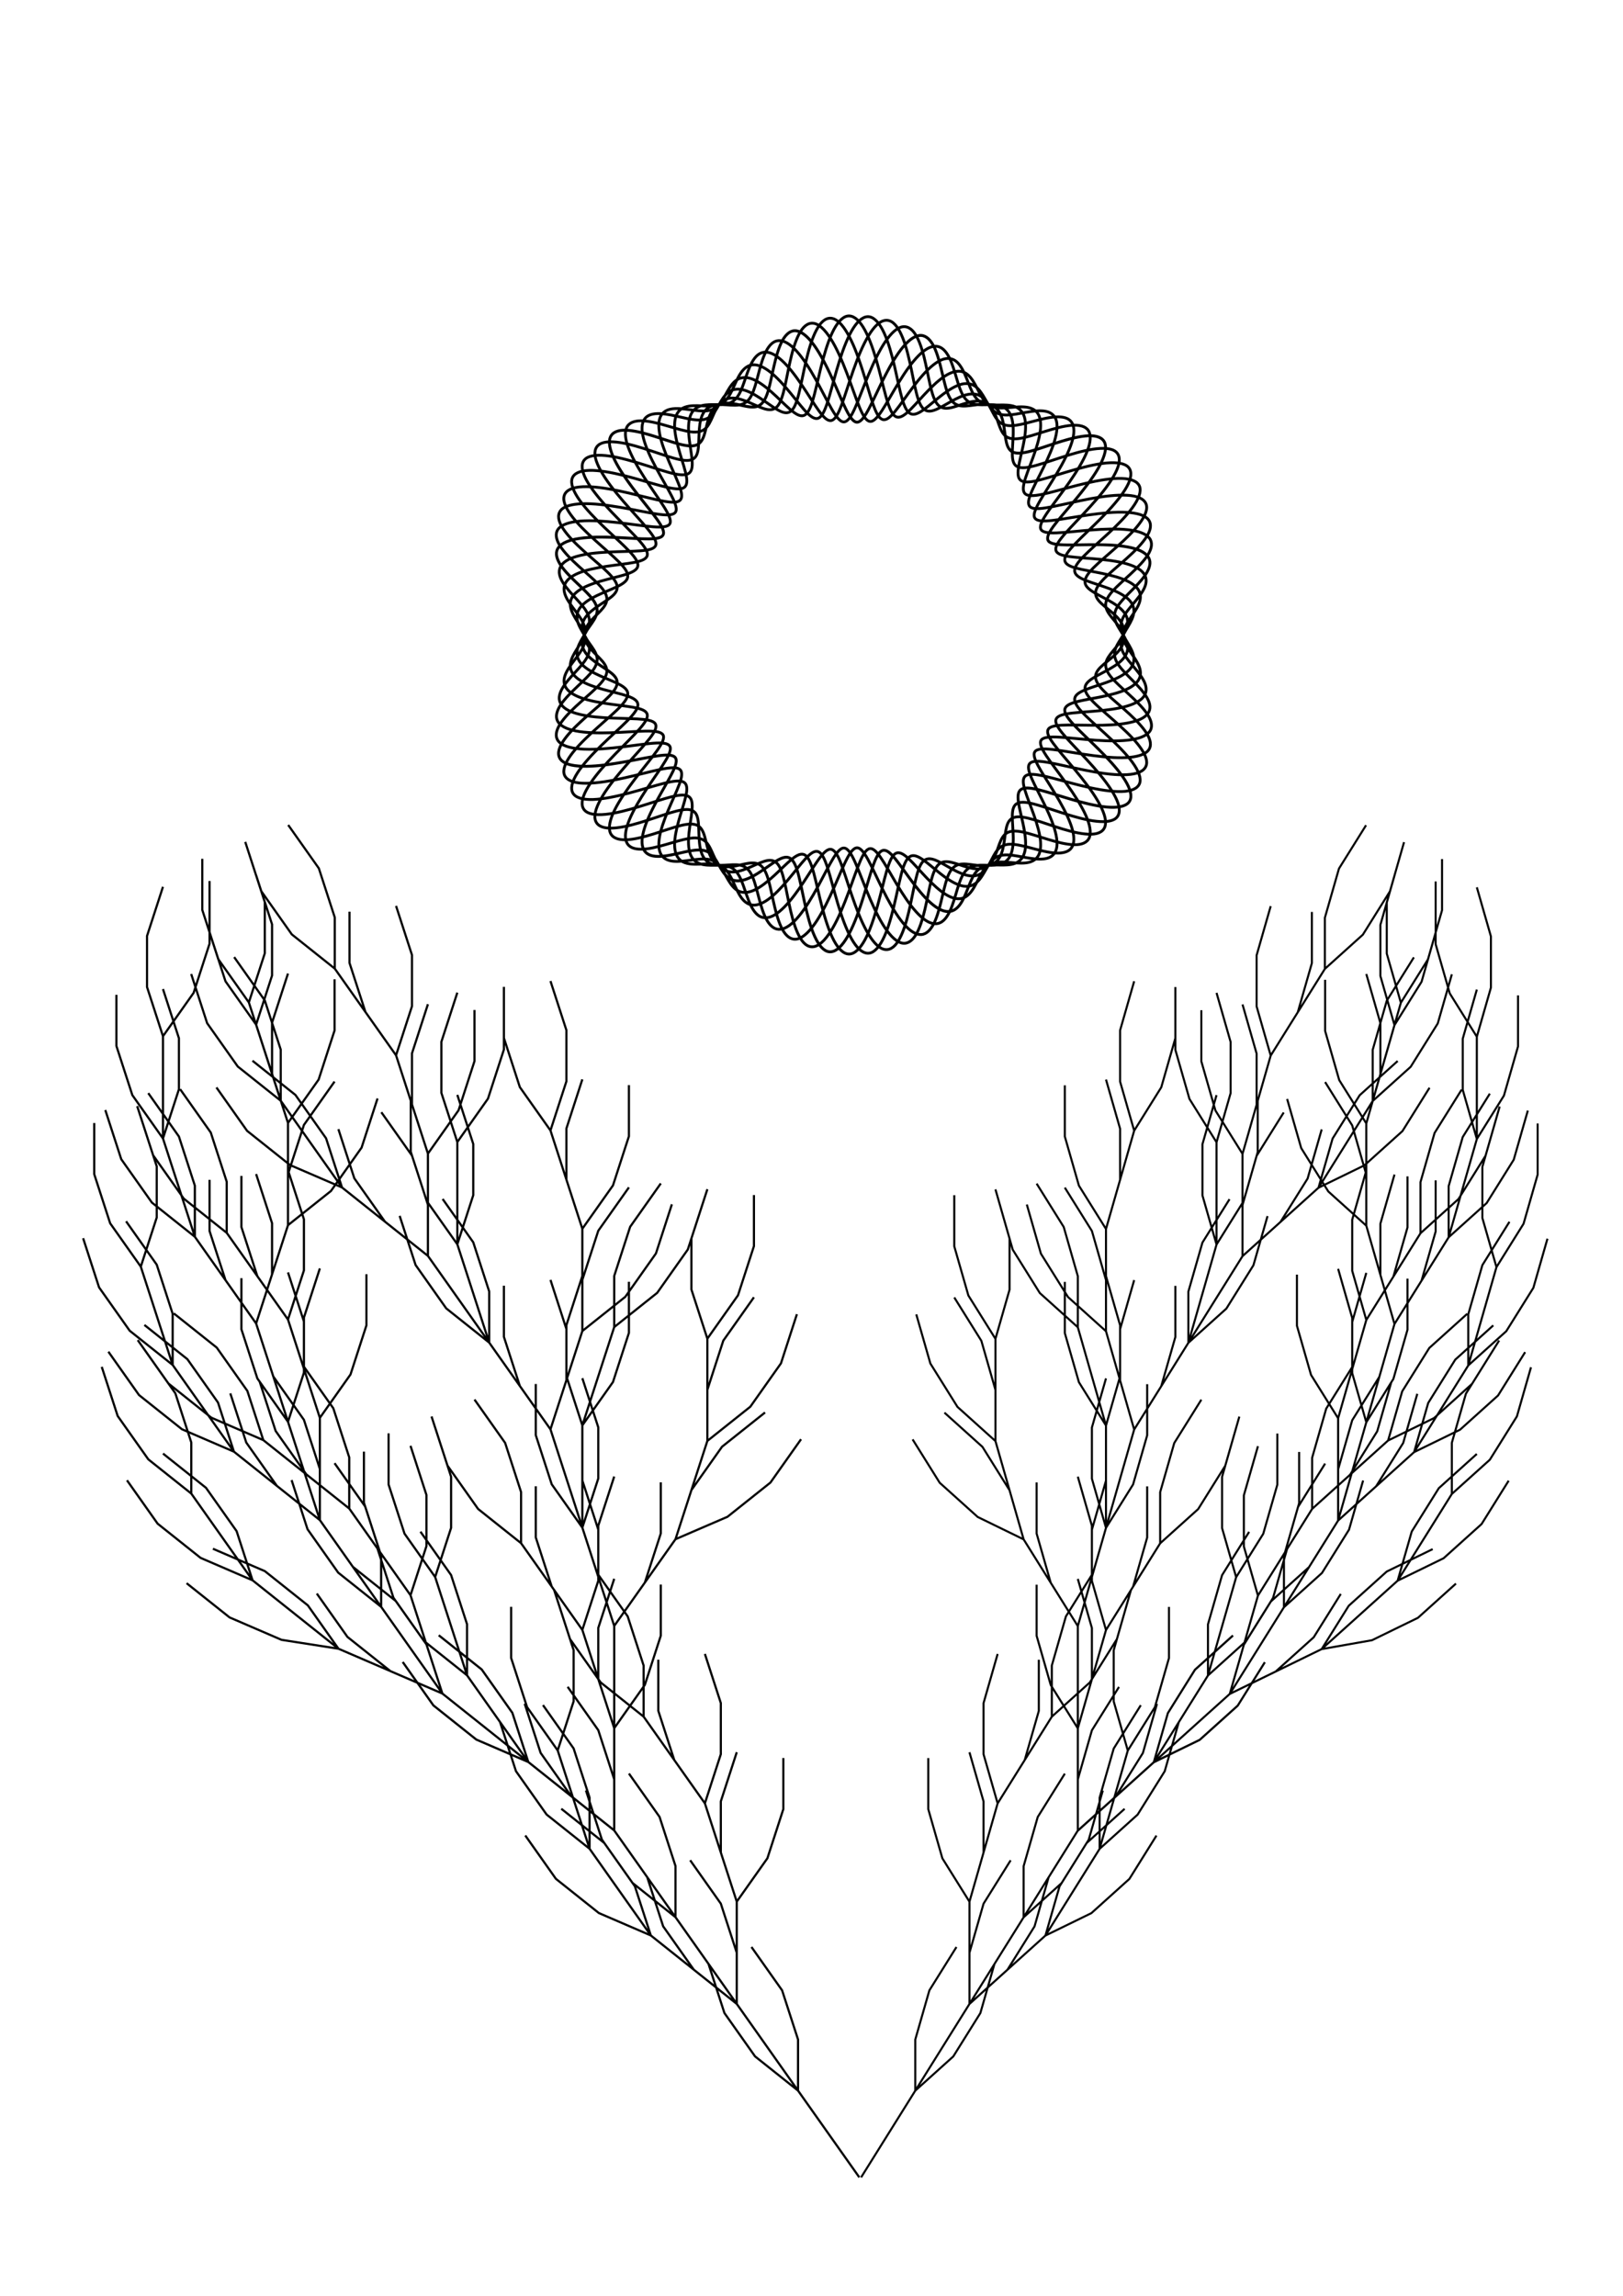 <?xml version="1.0" encoding="UTF-8" standalone="no"?>
<!-- Created with Inkscape (http://www.inkscape.org/) -->

<svg
   xmlns:dc="http://purl.org/dc/elements/1.1/"
   xmlns:cc="http://creativecommons.org/ns#"
   xmlns:rdf="http://www.w3.org/1999/02/22-rdf-syntax-ns#"
   xmlns:svg="http://www.w3.org/2000/svg"
   xmlns="http://www.w3.org/2000/svg"
   xmlns:sodipodi="http://sodipodi.sourceforge.net/DTD/sodipodi-0.dtd"
   xmlns:inkscape="http://www.inkscape.org/namespaces/inkscape"
   id="svg8"
   version="1.1"
   viewBox="0 0 210 297"
   height="297mm"
   width="210mm"
   inkscape:version="0.92.3 (2405546, 2018-03-11)"
   sodipodi:docname="math.svg">
  <sodipodi:namedview
     inkscape:measure-end="0,0"
     inkscape:measure-start="0,0"
     inkscape:window-maximized="1"
     inkscape:window-y="55"
     inkscape:window-x="0"
     inkscape:window-height="1903"
     inkscape:window-width="3840"
     showgrid="false"
     inkscape:current-layer="layer1"
     inkscape:document-units="mm"
     inkscape:cy="579.99211"
     inkscape:cx="307.64392"
     inkscape:zoom="1.4"
     inkscape:pageshadow="2"
     inkscape:pageopacity="0.0"
     borderopacity="1.0"
     bordercolor="#666666"
     pagecolor="#ffffff"
     id="base" />
  <defs
     id="defs2" />
  <g
     id="layer1"
     inkscape:groupmode="layer"
     inkscape:label="Layer 1">
    <path
       id="path3732"
       style="fill:none;fill-opacity:1;stroke:#000000;stroke-width:0.265;stroke-linecap:butt;stroke-linejoin:miter;stroke-opacity:1"
       d="m 111.418,281.678 3.505,-5.609 3.505,-5.609 v -6.615 l 1.823,-6.358 3.505,-5.609 m -5.328,18.582 4.916,-4.426 3.505,-5.609 1.823,-6.358 m -10.244,16.394 3.505,-5.609 3.505,-5.609 v -6.615 l 1.823,-6.358 3.505,-5.609 m -5.328,18.582 4.916,-4.426 3.505,-5.609 1.823,-6.358 m -10.244,16.394 v -6.615 -6.615 l -3.505,-5.609 -1.823,-6.358 v -6.615 m 5.328,18.582 1.823,-6.358 v -6.615 l -1.823,-6.358 m 0,19.331 1.823,-6.358 1.823,-6.358 -1.823,-6.358 v -6.615 l 1.823,-6.358 m 0,19.331 3.505,-5.609 1.823,-6.358 v -6.615 m -5.328,18.582 3.505,-5.609 3.505,-5.609 v -6.615 l 1.823,-6.358 3.505,-5.609 m -5.328,18.582 4.916,-4.426 3.505,-5.609 1.823,-6.358 m -20.901,53.559 4.916,-4.426 4.916,-4.426 1.823,-6.358 3.505,-5.609 4.916,-4.426 m -10.244,16.394 5.945,-2.9 4.916,-4.426 3.505,-5.609 m -14.366,12.935 3.505,-5.609 3.505,-5.609 v -6.615 l 1.823,-6.358 3.505,-5.609 m -5.328,18.582 4.916,-4.426 3.505,-5.609 1.823,-6.358 m -10.244,16.394 1.823,-6.358 1.823,-6.358 -1.823,-6.358 v -6.615 l 1.823,-6.358 m 0,19.331 3.505,-5.609 1.823,-6.358 v -6.615 m -25.816,51.37 3.505,-5.609 3.505,-5.609 v -6.615 l 1.823,-6.358 3.505,-5.609 m -5.328,18.582 4.916,-4.426 3.505,-5.609 1.823,-6.358 m -10.244,16.394 3.505,-5.609 3.505,-5.609 v -6.615 l 1.823,-6.358 3.505,-5.609 m -5.328,18.582 4.916,-4.426 3.505,-5.609 1.823,-6.358 m -10.244,16.394 v -6.615 -6.615 l -3.505,-5.609 -1.823,-6.358 v -6.615 m 5.328,18.582 1.823,-6.358 v -6.615 l -1.823,-6.358 m 0,19.331 1.823,-6.358 1.823,-6.358 -1.823,-6.358 v -6.615 l 1.823,-6.358 m 0,19.331 3.505,-5.609 1.823,-6.358 v -6.615 m -5.328,18.582 3.505,-5.609 3.505,-5.609 v -6.615 l 1.823,-6.358 3.505,-5.609 m -5.328,18.582 4.916,-4.426 3.505,-5.609 1.823,-6.358 m -20.901,53.559 4.916,-4.426 4.916,-4.426 1.823,-6.358 3.505,-5.609 4.916,-4.426 m -10.244,16.394 5.945,-2.9 4.916,-4.426 3.505,-5.609 m -14.366,12.935 3.505,-5.609 3.505,-5.609 v -6.615 l 1.823,-6.358 3.505,-5.609 m -5.328,18.582 4.916,-4.426 3.505,-5.609 1.823,-6.358 m -10.244,16.394 1.823,-6.358 1.823,-6.358 -1.823,-6.358 v -6.615 l 1.823,-6.358 m 0,19.331 3.505,-5.609 1.823,-6.358 v -6.615 m -25.816,51.37 v -6.615 -6.615 l -3.505,-5.609 -1.823,-6.358 v -6.615 m 5.328,18.582 1.823,-6.358 v -6.615 l -1.823,-6.358 m 0,19.331 v -6.615 -6.615 l -3.505,-5.609 -1.823,-6.358 v -6.615 m 5.328,18.582 1.823,-6.358 v -6.615 l -1.823,-6.358 m 0,19.331 -3.505,-5.609 -3.505,-5.609 -5.945,-2.9 -4.916,-4.426 -3.505,-5.609 m 14.366,12.935 -1.823,-6.358 -3.505,-5.609 -4.916,-4.426 m 10.244,16.394 -1.823,-6.358 -1.823,-6.358 -4.916,-4.426 -3.505,-5.609 -1.823,-6.358 m 10.244,16.394 v -6.615 l -1.823,-6.358 -3.505,-5.609 m 5.328,18.582 v -6.615 -6.615 l -3.505,-5.609 -1.823,-6.358 v -6.615 m 5.328,18.582 1.823,-6.358 v -6.615 l -1.823,-6.358 m 10.657,56.496 1.823,-6.358 1.823,-6.358 -1.823,-6.358 v -6.615 l 1.823,-6.358 m 0,19.331 3.505,-5.609 1.823,-6.358 v -6.615 m -5.328,18.582 v -6.615 -6.615 l -3.505,-5.609 -1.823,-6.358 v -6.615 m 5.328,18.582 1.823,-6.358 v -6.615 l -1.823,-6.358 m 0,19.331 -1.823,-6.358 -1.823,-6.358 -4.916,-4.426 -3.505,-5.609 -1.823,-6.358 m 10.244,16.394 v -6.615 l -1.823,-6.358 -3.505,-5.609 m 5.328,57.245 1.823,-6.358 1.823,-6.358 -1.823,-6.358 v -6.615 l 1.823,-6.358 m 0,19.331 3.505,-5.609 1.823,-6.358 v -6.615 m -5.328,18.582 1.823,-6.358 1.823,-6.358 -1.823,-6.358 v -6.615 l 1.823,-6.358 m 0,19.331 3.505,-5.609 1.823,-6.358 v -6.615 m -5.328,18.582 -1.823,-6.358 -1.823,-6.358 -4.916,-4.426 -3.505,-5.609 -1.823,-6.358 m 10.244,16.394 v -6.615 l -1.823,-6.358 -3.505,-5.609 m 5.328,18.582 v -6.615 -6.615 l -3.505,-5.609 -1.823,-6.358 v -6.615 m 5.328,18.582 1.823,-6.358 v -6.615 l -1.823,-6.358 m 0,19.331 1.823,-6.358 1.823,-6.358 -1.823,-6.358 v -6.615 l 1.823,-6.358 m 0,19.331 3.505,-5.609 1.823,-6.358 v -6.615 m -5.328,57.245 3.505,-5.609 3.505,-5.609 v -6.615 l 1.823,-6.358 3.505,-5.609 m -5.328,18.582 4.916,-4.426 3.505,-5.609 1.823,-6.358 m -10.244,16.394 1.823,-6.358 1.823,-6.358 -1.823,-6.358 v -6.615 l 1.823,-6.358 m 0,19.331 3.505,-5.609 1.823,-6.358 v -6.615 m -5.328,18.582 v -6.615 -6.615 l -3.505,-5.609 -1.823,-6.358 v -6.615 m 5.328,18.582 1.823,-6.358 v -6.615 l -1.823,-6.358 m -10.657,56.496 3.505,-5.609 3.505,-5.609 v -6.615 l 1.823,-6.358 3.505,-5.609 m -5.328,18.582 4.916,-4.426 3.505,-5.609 1.823,-6.358 m -10.244,16.394 3.505,-5.609 3.505,-5.609 v -6.615 l 1.823,-6.358 3.505,-5.609 m -5.328,18.582 4.916,-4.426 3.505,-5.609 1.823,-6.358 m -10.244,16.394 v -6.615 -6.615 l -3.505,-5.609 -1.823,-6.358 v -6.615 m 5.328,18.582 1.823,-6.358 v -6.615 l -1.823,-6.358 m 0,19.331 1.823,-6.358 1.823,-6.358 -1.823,-6.358 v -6.615 l 1.823,-6.358 m 0,19.331 3.505,-5.609 1.823,-6.358 v -6.615 m -5.328,18.582 3.505,-5.609 3.505,-5.609 v -6.615 l 1.823,-6.358 3.505,-5.609 m -5.328,18.582 4.916,-4.426 3.505,-5.609 1.823,-6.358 m -20.901,53.559 4.916,-4.426 4.916,-4.426 1.823,-6.358 3.505,-5.609 4.916,-4.426 m -10.244,16.394 5.945,-2.9 4.916,-4.426 3.505,-5.609 m -14.366,12.935 3.505,-5.609 3.505,-5.609 v -6.615 l 1.823,-6.358 3.505,-5.609 m -5.328,18.582 4.916,-4.426 3.505,-5.609 1.823,-6.358 m -10.244,16.394 1.823,-6.358 1.823,-6.358 -1.823,-6.358 v -6.615 l 1.823,-6.358 m 0,19.331 3.505,-5.609 1.823,-6.358 v -6.615 m -47.13,125.7 4.916,-4.426 4.916,-4.426 1.823,-6.358 3.505,-5.609 4.916,-4.426 m -10.244,16.394 5.945,-2.9 4.916,-4.426 3.505,-5.609 m -14.366,12.935 4.916,-4.426 4.916,-4.426 1.823,-6.358 3.505,-5.609 4.916,-4.426 m -10.244,16.394 5.945,-2.9 4.916,-4.426 3.505,-5.609 m -14.366,12.935 1.823,-6.358 1.823,-6.358 -1.823,-6.358 v -6.615 l 1.823,-6.358 m 0,19.331 3.505,-5.609 1.823,-6.358 v -6.615 m -5.328,18.582 3.505,-5.609 3.505,-5.609 v -6.615 l 1.823,-6.358 3.505,-5.609 m -5.328,18.582 4.916,-4.426 3.505,-5.609 1.823,-6.358 m -10.244,16.394 4.916,-4.426 4.916,-4.426 1.823,-6.358 3.505,-5.609 4.916,-4.426 m -10.244,16.394 5.945,-2.9 4.916,-4.426 3.505,-5.609 m -34.854,45.723 5.945,-2.9 5.945,-2.9 3.505,-5.609 4.916,-4.426 5.945,-2.9 m -14.366,12.935 6.514,-1.149 5.945,-2.9 4.916,-4.426 m -17.375,8.474 4.916,-4.426 4.916,-4.426 1.823,-6.358 3.505,-5.609 4.916,-4.426 m -10.244,16.394 5.945,-2.9 4.916,-4.426 3.505,-5.609 m -14.366,12.935 3.505,-5.609 3.505,-5.609 v -6.615 l 1.823,-6.358 3.505,-5.609 m -5.328,18.582 4.916,-4.426 3.505,-5.609 1.823,-6.358 m -38.976,42.264 3.505,-5.609 3.505,-5.609 v -6.615 l 1.823,-6.358 3.505,-5.609 m -5.328,18.582 4.916,-4.426 3.505,-5.609 1.823,-6.358 m -10.244,16.394 3.505,-5.609 3.505,-5.609 v -6.615 l 1.823,-6.358 3.505,-5.609 m -5.328,18.582 4.916,-4.426 3.505,-5.609 1.823,-6.358 m -10.244,16.394 v -6.615 -6.615 l -3.505,-5.609 -1.823,-6.358 v -6.615 m 5.328,18.582 1.823,-6.358 v -6.615 l -1.823,-6.358 m 0,19.331 1.823,-6.358 1.823,-6.358 -1.823,-6.358 v -6.615 l 1.823,-6.358 m 0,19.331 3.505,-5.609 1.823,-6.358 v -6.615 m -5.328,18.582 3.505,-5.609 3.505,-5.609 v -6.615 l 1.823,-6.358 3.505,-5.609 m -5.328,18.582 4.916,-4.426 3.505,-5.609 1.823,-6.358 m -20.901,53.559 4.916,-4.426 4.916,-4.426 1.823,-6.358 3.505,-5.609 4.916,-4.426 m -10.244,16.394 5.945,-2.9 4.916,-4.426 3.505,-5.609 m -14.366,12.935 3.505,-5.609 3.505,-5.609 v -6.615 l 1.823,-6.358 3.505,-5.609 m -5.328,18.582 4.916,-4.426 3.505,-5.609 1.823,-6.358 m -10.244,16.394 1.823,-6.358 1.823,-6.358 -1.823,-6.358 v -6.615 l 1.823,-6.358 m 0,19.331 3.505,-5.609 1.823,-6.358 v -6.615 m -25.816,51.37 1.823,-6.358 1.823,-6.358 -1.823,-6.358 v -6.615 l 1.823,-6.358 m 0,19.331 3.505,-5.609 1.823,-6.358 v -6.615 m -5.328,18.582 1.823,-6.358 1.823,-6.358 -1.823,-6.358 v -6.615 l 1.823,-6.358 m 0,19.331 3.505,-5.609 1.823,-6.358 v -6.615 m -5.328,18.582 -1.823,-6.358 -1.823,-6.358 -4.916,-4.426 -3.505,-5.609 -1.823,-6.358 m 10.244,16.394 v -6.615 l -1.823,-6.358 -3.505,-5.609 m 5.328,18.582 v -6.615 -6.615 l -3.505,-5.609 -1.823,-6.358 v -6.615 m 5.328,18.582 1.823,-6.358 v -6.615 l -1.823,-6.358 m 0,19.331 1.823,-6.358 1.823,-6.358 -1.823,-6.358 v -6.615 l 1.823,-6.358 m 0,19.331 3.505,-5.609 1.823,-6.358 v -6.615 m -5.328,57.245 3.505,-5.609 3.505,-5.609 v -6.615 l 1.823,-6.358 3.505,-5.609 m -5.328,18.582 4.916,-4.426 3.505,-5.609 1.823,-6.358 m -10.244,16.394 1.823,-6.358 1.823,-6.358 -1.823,-6.358 v -6.615 l 1.823,-6.358 m 0,19.331 3.505,-5.609 1.823,-6.358 v -6.615 m -5.328,18.582 v -6.615 -6.615 l -3.505,-5.609 -1.823,-6.358 v -6.615 m 5.328,18.582 1.823,-6.358 v -6.615 l -1.823,-6.358"
       inkscape:connector-curvature="0" />
    <rect
       style="opacity:0;fill:#000000;fill-opacity:1;stroke-width:0.265"
       id="rect5152"
       width="34.774"
       height="36.853"
       x="272.521"
       y="39.976" />
    <rect
       style="opacity:0;fill:#000000;fill-opacity:1;stroke-width:0.265"
       id="rect5154"
       width="27.403"
       height="16.253"
       x="307.295"
       y="76.829" />
    <rect
       style="opacity:0;fill:#000000;fill-opacity:1;stroke-width:0.265"
       id="rect5156"
       width="123.598"
       height="49.137"
       x="195.792"
       y="34.307" />
    <rect
       style="opacity:0;fill:#916f6f;fill-opacity:1;stroke-width:0.265"
       id="rect5158"
       width="31.939"
       height="39.31"
       x="202.028"
       y="87.412" />
    <rect
       style="opacity:0;fill:#cccccc;fill-opacity:1;stroke-width:0.1;stroke-miterlimit:4;stroke-dasharray:none"
       id="rect5160"
       width="48.57"
       height="18.332"
       x="237.747"
       y="104.799" />
    <rect
       style="opacity:0;fill:#cccccc;fill-opacity:1;stroke-width:0.1;stroke-miterlimit:4;stroke-dasharray:none;stroke:#005500;stroke-opacity:1"
       id="rect5162"
       width="43.278"
       height="33.262"
       x="246.629"
       y="39.976" />
    <path
       id="path5372"
       title="1+0.2*sin(3*x)*sin(100.0/7.0*x)"
       d="m 145.332,82.152 c -0.342,-0.577 -0.751,-1.133 -0.966,-1.685 -0.215,-0.552 -0.221,-1.103 0.068,-1.7 0.289,-0.597 0.872,-1.243 1.568,-1.949 0.696,-0.706 1.489,-1.472 2.048,-2.233 0.559,-0.76 0.866,-1.51 0.692,-2.141 -0.174,-0.631 -0.838,-1.137 -1.926,-1.463 -1.087,-0.326 -2.591,-0.469 -4.164,-0.503 -1.573,-0.034 -3.197,0.035 -4.466,0.026 -1.269,-0.009 -2.165,-0.107 -2.494,-0.465 -0.329,-0.358 -0.087,-0.985 0.578,-1.903 0.666,-0.918 1.744,-2.127 2.847,-3.454 1.103,-1.327 2.211,-2.763 2.95,-4.038 0.74,-1.275 1.099,-2.376 0.947,-3.117 -0.152,-0.741 -0.812,-1.114 -1.815,-1.149 -1.003,-0.035 -2.335,0.263 -3.679,0.666 -1.344,0.403 -2.685,0.898 -3.78,1.22 -1.095,0.322 -1.938,0.459 -2.499,0.297 -0.561,-0.162 -0.847,-0.623 -1.012,-1.274 -0.165,-0.651 -0.221,-1.481 -0.357,-2.256 -0.136,-0.775 -0.36,-1.481 -0.748,-1.956 -0.387,-0.475 -0.937,-0.714 -1.577,-0.765 -0.64,-0.051 -1.362,0.078 -2.036,0.163 -0.674,0.085 -1.292,0.11 -1.786,-0.139 -0.494,-0.248 -0.864,-0.78 -1.16,-1.599 -0.296,-0.819 -0.523,-1.923 -0.798,-3.057 -0.275,-1.134 -0.606,-2.283 -1.069,-3.095 -0.464,-0.811 -1.063,-1.267 -1.772,-1.173 -0.71,0.094 -1.525,0.743 -2.347,1.812 -0.822,1.069 -1.642,2.548 -2.377,4.025 -0.734,1.477 -1.379,2.932 -1.936,3.934 -0.557,1.002 -1.029,1.534 -1.496,1.43 -0.467,-0.104 -0.936,-0.845 -1.485,-2.011 -0.55,-1.166 -1.184,-2.743 -1.903,-4.278 -0.719,-1.535 -1.522,-3.006 -2.322,-4.017 -0.8,-1.01 -1.592,-1.547 -2.279,-1.51 -0.687,0.037 -1.263,0.644 -1.709,1.589 -0.446,0.945 -0.762,2.211 -1.03,3.426 -0.267,1.215 -0.493,2.362 -0.79,3.192 -0.298,0.83 -0.675,1.337 -1.178,1.542 -0.503,0.206 -1.133,0.119 -1.821,-0.03 -0.688,-0.149 -1.428,-0.346 -2.092,-0.361 -0.664,-0.015 -1.245,0.162 -1.675,0.574 -0.43,0.412 -0.707,1.056 -0.906,1.765 -0.199,0.71 -0.326,1.472 -0.56,2.06 -0.233,0.587 -0.584,0.988 -1.189,1.105 -0.605,0.118 -1.471,-0.049 -2.553,-0.372 -1.082,-0.323 -2.375,-0.793 -3.637,-1.144 -1.262,-0.351 -2.478,-0.57 -3.356,-0.445 -0.877,0.125 -1.399,0.601 -1.438,1.43 -0.038,0.83 0.413,2.01 1.192,3.332 0.779,1.322 1.876,2.774 2.911,4.084 1.035,1.309 1.989,2.465 2.498,3.309 0.509,0.844 0.559,1.375 0.047,1.637 -0.512,0.263 -1.587,0.264 -2.99,0.195 -1.403,-0.069 -3.12,-0.198 -4.73,-0.197 -1.61,2.3e-4 -3.095,0.135 -4.124,0.472 -1.028,0.337 -1.59,0.874 -1.653,1.544 -0.062,0.669 0.369,1.464 1.036,2.265 0.667,0.801 1.552,1.602 2.312,2.332 0.76,0.73 1.38,1.389 1.684,1.987 0.303,0.599 0.289,1.141 0.055,1.68 -0.234,0.539 -0.674,1.076 -1.053,1.638 -0.379,0.562 -0.681,1.147 -0.705,1.729 -0.024,0.583 0.236,1.159 0.737,1.692 0.501,0.534 1.234,1.022 1.932,1.479 0.698,0.457 1.344,0.884 1.656,1.355 0.312,0.471 0.275,0.992 -0.171,1.635 -0.446,0.644 -1.302,1.415 -2.326,2.303 -1.024,0.887 -2.203,1.889 -3.137,2.879 -0.934,0.99 -1.605,1.96 -1.728,2.741 -0.122,0.781 0.314,1.363 1.28,1.665 0.965,0.302 2.453,0.319 4.129,0.146 1.675,-0.173 3.52,-0.53 5.109,-0.836 1.59,-0.306 2.908,-0.55 3.713,-0.504 0.805,0.045 1.091,0.389 0.936,1.086 -0.155,0.697 -0.742,1.746 -1.444,2.981 -0.702,1.235 -1.504,2.644 -2.077,3.947 -0.573,1.303 -0.906,2.486 -0.864,3.347 0.042,0.861 0.457,1.394 1.139,1.615 0.681,0.221 1.618,0.135 2.582,-0.05 0.963,-0.185 1.942,-0.455 2.769,-0.579 0.826,-0.124 1.498,-0.093 2.011,0.166 0.513,0.259 0.874,0.743 1.208,1.31 0.334,0.567 0.65,1.204 1.071,1.677 0.421,0.473 0.953,0.769 1.61,0.771 0.657,0.002 1.436,-0.294 2.243,-0.761 0.806,-0.467 1.632,-1.094 2.364,-1.577 0.732,-0.483 1.365,-0.804 1.866,-0.704 0.501,0.1 0.872,0.632 1.186,1.592 0.313,0.96 0.575,2.343 0.894,3.839 0.319,1.495 0.702,3.085 1.199,4.333 0.497,1.248 1.108,2.132 1.787,2.384 0.679,0.252 1.421,-0.138 2.13,-1.081 0.709,-0.943 1.381,-2.43 1.961,-4.057 0.58,-1.627 1.067,-3.373 1.5,-4.774 0.433,-1.402 0.817,-2.441 1.248,-2.89 0.431,-0.449 0.915,-0.303 1.515,0.301 0.601,0.605 1.321,1.655 2.129,2.771 0.807,1.115 1.697,2.276 2.561,3.123 0.864,0.847 1.695,1.37 2.399,1.46 0.705,0.09 1.279,-0.249 1.728,-0.843 0.45,-0.594 0.778,-1.429 1.087,-2.217 0.31,-0.789 0.61,-1.518 1.008,-2.02 0.398,-0.501 0.901,-0.772 1.514,-0.875 0.613,-0.103 1.336,-0.048 2.046,-0.054 0.71,-0.006 1.399,-0.087 1.911,-0.421 0.512,-0.333 0.838,-0.926 0.934,-1.757 0.096,-0.831 -0.041,-1.895 -0.264,-2.977 -0.223,-1.082 -0.524,-2.169 -0.64,-3.012 -0.117,-0.843 -0.035,-1.43 0.436,-1.669 0.471,-0.239 1.34,-0.128 2.557,0.195 1.217,0.323 2.779,0.848 4.383,1.299 1.604,0.452 3.235,0.817 4.513,0.871 1.278,0.054 2.185,-0.209 2.519,-0.819 0.334,-0.61 0.087,-1.562 -0.615,-2.69 -0.703,-1.128 -1.852,-2.42 -3.062,-3.643 -1.21,-1.223 -2.461,-2.369 -3.352,-3.294 -0.891,-0.925 -1.405,-1.629 -1.385,-2.133 0.02,-0.503 0.576,-0.812 1.492,-1.057 0.916,-0.245 2.18,-0.435 3.422,-0.695 1.242,-0.26 2.445,-0.593 3.311,-1.035 0.866,-0.442 1.387,-0.99 1.531,-1.596 0.144,-0.605 -0.081,-1.263 -0.452,-1.909 -0.372,-0.646 -0.874,-1.278 -1.23,-1.88 -0.356,-0.602 -0.554,-1.177 -0.495,-1.754 0.059,-0.578 0.374,-1.163 0.784,-1.778 0.41,-0.615 0.902,-1.262 1.19,-1.909 0.287,-0.647 0.353,-1.292 0.028,-1.867 -0.326,-0.575 -1.049,-1.074 -2.062,-1.465 -1.012,-0.391 -2.304,-0.673 -3.535,-0.906 -1.231,-0.234 -2.381,-0.424 -3.111,-0.708 -0.73,-0.284 -1.025,-0.671 -0.793,-1.274 0.232,-0.602 0.99,-1.426 2.033,-2.45 1.043,-1.024 2.357,-2.246 3.515,-3.489 1.158,-1.243 2.141,-2.496 2.613,-3.528 0.472,-1.032 0.424,-1.831 -0.179,-2.273 -0.603,-0.442 -1.756,-0.523 -3.185,-0.33 -1.429,0.193 -3.12,0.654 -4.687,1.125 -1.567,0.472 -2.996,0.941 -4.041,1.153 -1.045,0.212 -1.701,0.155 -1.992,-0.248 -0.291,-0.403 -0.226,-1.153 -0.033,-2.101 0.193,-0.948 0.499,-2.083 0.673,-3.145 0.173,-1.062 0.206,-2.037 8.1e-4,-2.752 -0.205,-0.714 -0.645,-1.163 -1.235,-1.384 -0.59,-0.221 -1.321,-0.222 -2.031,-0.21 -0.71,0.012 -1.392,0.021 -1.953,-0.166 -0.561,-0.187 -0.999,-0.58 -1.356,-1.181 -0.357,-0.601 -0.638,-1.407 -0.962,-2.201 -0.324,-0.794 -0.7,-1.56 -1.21,-2.019 -0.51,-0.459 -1.158,-0.596 -1.919,-0.302 -0.761,0.294 -1.63,1.024 -2.501,2.003 -0.871,0.979 -1.736,2.194 -2.499,3.256 -0.763,1.061 -1.422,1.947 -1.969,2.32 -0.548,0.372 -0.988,0.216 -1.401,-0.508 -0.413,-0.724 -0.806,-2.014 -1.267,-3.557 -0.461,-1.543 -0.995,-3.321 -1.616,-4.856 -0.621,-1.535 -1.327,-2.806 -2.047,-3.473 -0.72,-0.667 -1.446,-0.721 -2.09,-0.175 -0.643,0.546 -1.199,1.686 -1.643,3.076 -0.444,1.391 -0.779,3.014 -1.076,4.438 -0.298,1.424 -0.565,2.632 -0.91,3.384 -0.345,0.751 -0.775,1.042 -1.338,0.951 -0.563,-0.091 -1.26,-0.554 -2.031,-1.091 -0.771,-0.537 -1.611,-1.133 -2.399,-1.51 -0.788,-0.378 -1.517,-0.528 -2.114,-0.39 -0.597,0.138 -1.061,0.56 -1.438,1.1 -0.378,0.54 -0.675,1.185 -1.029,1.704 -0.354,0.52 -0.775,0.902 -1.364,1.056 -0.589,0.153 -1.352,0.077 -2.242,-0.105 -0.89,-0.181 -1.902,-0.457 -2.838,-0.581 -0.936,-0.124 -1.784,-0.084 -2.329,0.29 -0.545,0.374 -0.776,1.088 -0.643,2.094 0.133,1.006 0.631,2.299 1.295,3.638 0.665,1.339 1.485,2.71 2.112,3.845 0.627,1.135 1.043,2.023 0.978,2.55 -0.065,0.528 -0.623,0.694 -1.665,0.611 -1.041,-0.083 -2.563,-0.407 -4.252,-0.725 -1.69,-0.318 -3.53,-0.619 -5.095,-0.694 -1.564,-0.075 -2.833,0.082 -3.538,0.517 -0.705,0.434 -0.839,1.143 -0.464,2.007 0.374,0.865 1.249,1.877 2.28,2.866 1.032,0.989 2.203,1.95 3.132,2.78 0.929,0.831 1.602,1.532 1.853,2.119 0.25,0.588 0.078,1.067 -0.381,1.52 -0.459,0.453 -1.191,0.885 -1.892,1.358 -0.701,0.473 -1.355,0.986 -1.737,1.539 -0.382,0.552 -0.487,1.139 -0.339,1.722 0.147,0.583 0.538,1.158 0.932,1.71 0.394,0.552 0.774,1.082 0.896,1.626 0.122,0.544 -0.025,1.106 -0.472,1.734 -0.446,0.628 -1.189,1.327 -1.99,2.086 -0.8,0.76 -1.642,1.58 -2.178,2.371 -0.537,0.79 -0.75,1.544 -0.446,2.145 0.304,0.601 1.133,1.041 2.365,1.284 1.232,0.243 2.857,0.286 4.495,0.235 1.638,-0.051 3.269,-0.19 4.499,-0.213 1.229,-0.023 2.041,0.081 2.284,0.477 0.243,0.396 -0.083,1.091 -0.789,2.078 -0.706,0.987 -1.779,2.263 -2.823,3.626 -1.044,1.363 -2.042,2.802 -2.651,4.043 -0.61,1.241 -0.822,2.27 -0.554,2.927 0.268,0.657 1.012,0.937 2.039,0.906 1.027,-0.031 2.324,-0.366 3.589,-0.761 1.265,-0.395 2.485,-0.835 3.459,-1.075 0.975,-0.24 1.701,-0.271 2.19,-0.021 0.489,0.249 0.747,0.777 0.938,1.437 0.191,0.66 0.326,1.44 0.566,2.109 0.24,0.669 0.592,1.214 1.091,1.514 0.499,0.301 1.143,0.355 1.837,0.266 0.694,-0.089 1.431,-0.313 2.087,-0.418 0.656,-0.106 1.227,-0.077 1.671,0.276 0.445,0.353 0.765,1.04 1.034,2.009 0.269,0.969 0.493,2.214 0.789,3.431 0.296,1.217 0.669,2.389 1.177,3.155 0.508,0.766 1.151,1.107 1.884,0.87 0.732,-0.237 1.549,-1.058 2.346,-2.271 0.797,-1.213 1.568,-2.804 2.247,-4.333 0.678,-1.529 1.263,-2.974 1.777,-3.92 0.515,-0.946 0.965,-1.379 1.439,-1.181 0.474,0.197 0.977,1.024 1.577,2.223 0.599,1.199 1.296,2.754 2.068,4.209 0.771,1.455 1.612,2.789 2.425,3.646 0.813,0.857 1.591,1.225 2.245,1.061 0.655,-0.164 1.182,-0.854 1.585,-1.812 0.403,-0.957 0.685,-2.165 0.944,-3.272 0.258,-1.106 0.5,-2.097 0.834,-2.777 0.334,-0.68 0.766,-1.049 1.316,-1.176 0.55,-0.127 1.217,-0.024 1.906,0.07 0.69,0.094 1.395,0.166 1.987,0.021 0.592,-0.144 1.063,-0.511 1.376,-1.089 0.313,-0.578 0.467,-1.36 0.576,-2.149 0.109,-0.788 0.182,-1.568 0.415,-2.121 0.233,-0.553 0.639,-0.867 1.335,-0.891 0.697,-0.023 1.69,0.244 2.89,0.635 1.2,0.391 2.6,0.893 3.919,1.231 1.319,0.338 2.54,0.5 3.365,0.298 0.826,-0.202 1.241,-0.773 1.151,-1.68 -0.09,-0.906 -0.688,-2.142 -1.586,-3.481 -0.898,-1.339 -2.083,-2.768 -3.151,-4.028 -1.068,-1.26 -2,-2.341 -2.45,-3.118 -0.45,-0.777 -0.406,-1.25 0.189,-1.491 0.595,-0.241 1.739,-0.256 3.158,-0.236 1.419,0.02 3.098,0.066 4.618,-0.025 1.52,-0.091 2.862,-0.323 3.739,-0.733 0.877,-0.411 1.282,-0.997 1.234,-1.68 -0.048,-0.683 -0.541,-1.458 -1.197,-2.218 -0.656,-0.76 -1.458,-1.503 -2.09,-2.181 -0.632,-0.678 -1.082,-1.293 -1.233,-1.87 -0.151,-0.577 -0.004,-1.12 0.29,-1.675 0.294,-0.554 0.722,-1.121 1.013,-1.706 0.29,-0.585 0.427,-1.185 0.257,-1.762 -0.17,-0.577 -0.652,-1.126 -1.337,-1.62 -0.686,-0.494 -1.564,-0.929 -2.334,-1.343 -0.769,-0.414 -1.411,-0.808 -1.659,-1.276 -0.248,-0.467 -0.089,-1.014 0.484,-1.709 0.573,-0.695 1.558,-1.543 2.664,-2.505 1.106,-0.962 2.317,-2.036 3.223,-3.068 0.906,-1.032 1.49,-2.012 1.498,-2.765 0.008,-0.753 -0.567,-1.268 -1.645,-1.485 -1.078,-0.217 -2.651,-0.134 -4.355,0.122 -1.705,0.256 -3.524,0.677 -5.049,1.009 -1.525,0.332 -2.741,0.563 -3.452,0.478 -0.711,-0.085 -0.913,-0.494 -0.724,-1.249 0.189,-0.754 0.758,-1.851 1.389,-3.095 0.631,-1.244 1.308,-2.622 1.738,-3.855 0.43,-1.233 0.604,-2.309 0.435,-3.059 -0.169,-0.75 -0.678,-1.171 -1.396,-1.319 -0.718,-0.148 -1.633,-0.031 -2.532,0.128 -0.899,0.159 -1.771,0.346 -2.49,0.355 -0.719,0.01 -1.283,-0.166 -1.726,-0.546 -0.443,-0.38 -0.77,-0.96 -1.114,-1.558 -0.344,-0.597 -0.712,-1.197 -1.204,-1.568 -0.492,-0.371 -1.111,-0.5 -1.84,-0.317 -0.729,0.184 -1.565,0.681 -2.397,1.308 -0.832,0.627 -1.654,1.37 -2.364,1.896 -0.71,0.526 -1.304,0.818 -1.775,0.636 -0.471,-0.182 -0.821,-0.847 -1.138,-1.935 -0.317,-1.089 -0.607,-2.595 -0.972,-4.159 -0.364,-1.564 -0.808,-3.167 -1.357,-4.367 -0.55,-1.2 -1.204,-1.977 -1.9,-2.099 -0.695,-0.122 -1.425,0.416 -2.098,1.475 -0.673,1.058 -1.284,2.625 -1.801,4.271 -0.517,1.646 -0.941,3.35 -1.332,4.67 -0.391,1.321 -0.755,2.242 -1.191,2.587 -0.436,0.346 -0.951,0.115 -1.589,-0.513 -0.639,-0.628 -1.403,-1.641 -2.237,-2.655 -0.834,-1.014 -1.732,-2.013 -2.579,-2.682 -0.847,-0.669 -1.635,-0.999 -2.288,-0.94 -0.653,0.059 -1.168,0.501 -1.578,1.124 -0.41,0.623 -0.72,1.412 -1.047,2.101 -0.327,0.689 -0.679,1.267 -1.15,1.619 -0.471,0.352 -1.066,0.478 -1.755,0.49 -0.689,0.012 -1.469,-0.078 -2.19,-0.043 -0.721,0.035 -1.371,0.21 -1.798,0.668 -0.427,0.458 -0.622,1.204 -0.575,2.17 0.047,0.965 0.334,2.141 0.672,3.286 0.339,1.145 0.717,2.244 0.852,3.06 0.136,0.816 0.014,1.338 -0.537,1.51 -0.551,0.172 -1.537,-0.005 -2.864,-0.36 -1.327,-0.356 -2.987,-0.879 -4.641,-1.293 -1.654,-0.414 -3.283,-0.705 -4.507,-0.676 -1.224,0.029 -2.027,0.383 -2.242,1.058 -0.215,0.675 0.163,1.666 0.962,2.791 0.799,1.126 2.008,2.377 3.221,3.535 1.213,1.159 2.411,2.218 3.217,3.069 0.806,0.85 1.207,1.491 1.095,1.966 -0.112,0.475 -0.734,0.79 -1.653,1.072 -0.919,0.282 -2.121,0.539 -3.242,0.87 -1.121,0.332 -2.146,0.74 -2.826,1.237 -0.68,0.497 -1.009,1.079 -1.014,1.693 -0.006,0.614 0.303,1.255 0.678,1.875 0.375,0.62 0.8,1.219 1.027,1.8 0.227,0.581 0.246,1.148 0.021,1.736 -0.225,0.588 -0.69,1.203 -1.184,1.85 -0.494,0.648 -0.999,1.329 -1.225,1.991 -0.226,0.663 -0.157,1.302 0.336,1.844 0.492,0.542 1.411,0.979 2.588,1.297 1.177,0.318 2.601,0.514 3.899,0.68 1.297,0.166 2.449,0.307 3.13,0.578 0.681,0.271 0.879,0.683 0.551,1.338 -0.328,0.655 -1.179,1.559 -2.269,2.661 -1.09,1.102 -2.403,2.397 -3.508,3.68 -1.105,1.283 -1.983,2.543 -2.335,3.543 -0.352,1.001 -0.17,1.731 0.533,2.093 0.703,0.361 1.92,0.351 3.356,0.091 1.436,-0.26 3.076,-0.762 4.556,-1.235 1.48,-0.473 2.786,-0.903 3.719,-1.054 0.933,-0.151 1.492,-0.014 1.738,0.451 0.245,0.465 0.187,1.254 0.055,2.192 -0.131,0.937 -0.323,2.01 -0.363,2.966 -0.04,0.956 0.079,1.782 0.408,2.347 0.329,0.565 0.866,0.865 1.502,0.987 0.636,0.122 1.363,0.076 2.033,0.085 0.67,0.009 1.276,0.089 1.761,0.404 0.484,0.315 0.848,0.872 1.158,1.619 0.31,0.746 0.574,1.674 0.91,2.522 0.337,0.848 0.754,1.6 1.312,1.977 0.558,0.377 1.259,0.365 2.055,-0.101 0.795,-0.466 1.679,-1.386 2.54,-2.518 0.861,-1.132 1.691,-2.462 2.413,-3.57 0.722,-1.108 1.333,-1.974 1.851,-2.28 0.518,-0.306 0.947,-0.04 1.377,0.786 0.43,0.826 0.867,2.207 1.385,3.787 0.518,1.58 1.122,3.341 1.799,4.804 0.678,1.463 1.426,2.608 2.16,3.137 0.734,0.53 1.446,0.437 2.053,-0.214 0.608,-0.65 1.107,-1.849 1.499,-3.233 0.392,-1.384 0.679,-2.935 0.952,-4.248 0.273,-1.313 0.538,-2.374 0.902,-2.998 0.364,-0.624 0.831,-0.81 1.428,-0.68 0.597,0.13 1.321,0.563 2.093,1.003 0.771,0.441 1.583,0.873 2.314,1.067 0.731,0.194 1.375,0.143 1.885,-0.157 0.51,-0.3 0.886,-0.843 1.208,-1.434 0.322,-0.591 0.598,-1.215 0.978,-1.662 0.38,-0.447 0.873,-0.707 1.56,-0.735 0.687,-0.029 1.573,0.172 2.567,0.432 0.994,0.261 2.089,0.57 3.054,0.675 0.965,0.105 1.787,-0.007 2.254,-0.475 0.467,-0.468 0.567,-1.296 0.291,-2.397 -0.277,-1.1 -0.93,-2.465 -1.715,-3.834 -0.785,-1.369 -1.688,-2.727 -2.341,-3.822 -0.653,-1.095 -1.037,-1.916 -0.905,-2.386 0.133,-0.47 0.792,-0.588 1.922,-0.493 1.13,0.095 2.725,0.395 4.437,0.655 1.712,0.261 3.523,0.472 5.01,0.454 1.487,-0.018 2.631,-0.271 3.207,-0.771 0.576,-0.501 0.579,-1.246 0.119,-2.108 -0.46,-0.863 -1.372,-1.835 -2.378,-2.764 -1.006,-0.929 -2.089,-1.811 -2.898,-2.573 -0.81,-0.762 -1.334,-1.407 -1.465,-1.967 -0.131,-0.56 0.129,-1.04 0.603,-1.515 0.474,-0.475 1.146,-0.95 1.72,-1.464 0.574,-0.514 1.035,-1.066 1.211,-1.638 0.176,-0.572 0.064,-1.159 -0.248,-1.726 -0.312,-0.567 -0.814,-1.111 -1.238,-1.637 -0.424,-0.526 -0.753,-1.035 -0.77,-1.58 -0.016,-0.545 0.29,-1.132 0.888,-1.803 0.599,-0.672 1.484,-1.432 2.367,-2.25 0.883,-0.818 1.747,-1.691 2.24,-2.504 0.492,-0.813 0.596,-1.56 0.157,-2.118 -0.44,-0.559 -1.427,-0.923 -2.787,-1.076 -1.361,-0.153 -3.083,-0.096 -4.76,0.036 -1.677,0.132 -3.29,0.329 -4.462,0.372 -1.172,0.043 -1.889,-0.081 -2.049,-0.523 -0.16,-0.442 0.237,-1.209 0.965,-2.261 0.727,-1.051 1.77,-2.382 2.735,-3.765 0.965,-1.383 1.834,-2.804 2.306,-3.992 0.472,-1.188 0.539,-2.131 0.164,-2.699 -0.374,-0.568 -1.184,-0.758 -2.217,-0.672 -1.033,0.086 -2.277,0.439 -3.451,0.805 -1.174,0.365 -2.266,0.73 -3.123,0.874 -0.857,0.144 -1.478,0.06 -1.907,-0.275 -0.43,-0.335 -0.677,-0.917 -0.906,-1.568 -0.229,-0.652 -0.45,-1.36 -0.795,-1.903 -0.345,-0.543 -0.816,-0.911 -1.414,-1.03 -0.598,-0.12 -1.317,0.008 -2.049,0.227 -0.732,0.219 -1.467,0.518 -2.098,0.625 -0.631,0.107 -1.153,0.006 -1.554,-0.463 -0.401,-0.47 -0.685,-1.316 -0.942,-2.428 -0.257,-1.112 -0.495,-2.482 -0.822,-3.762 -0.328,-1.28 -0.75,-2.45 -1.303,-3.15 -0.552,-0.7 -1.233,-0.913 -1.978,-0.529 -0.745,0.384 -1.548,1.369 -2.308,2.708 -0.76,1.339 -1.473,3.018 -2.092,4.573 -0.619,1.555 -1.144,2.964 -1.623,3.838 -0.479,0.874 -0.917,1.2 -1.405,0.913 -0.489,-0.287 -1.034,-1.182 -1.685,-2.391 -0.65,-1.209 -1.406,-2.714 -2.22,-4.065 -0.814,-1.351 -1.681,-2.529 -2.494,-3.223 -0.813,-0.694 -1.564,-0.897 -2.179,-0.618 -0.616,0.279 -1.093,1.032 -1.46,1.98 -0.367,0.948 -0.627,2.074 -0.891,3.056 -0.264,0.982 -0.54,1.808 -0.923,2.342 -0.383,0.533 -0.878,0.775 -1.475,0.841 -0.597,0.066 -1.293,-0.032 -1.971,-0.054 -0.678,-0.022 -1.33,0.045 -1.833,0.351 -0.503,0.306 -0.85,0.856 -1.038,1.586 -0.188,0.729 -0.218,1.63 -0.244,2.476 -0.025,0.846 -0.057,1.623 -0.304,2.129 -0.247,0.506 -0.724,0.731 -1.522,0.666 -0.798,-0.066 -1.923,-0.42 -3.236,-0.859 -1.314,-0.439 -2.808,-0.951 -4.166,-1.259 -1.358,-0.307 -2.564,-0.398 -3.321,-0.114 -0.758,0.284 -1.054,0.946 -0.833,1.917 0.221,0.971 0.959,2.245 1.96,3.582 1.001,1.337 2.251,2.726 3.329,3.925 1.078,1.199 1.966,2.2 2.343,2.912 0.377,0.712 0.234,1.137 -0.437,1.367 -0.671,0.23 -1.866,0.273 -3.278,0.311 -1.412,0.038 -3.025,0.081 -4.431,0.261 -1.405,0.181 -2.587,0.502 -3.305,0.976 -0.718,0.474 -0.969,1.095 -0.824,1.782 0.145,0.687 0.677,1.433 1.298,2.152 0.622,0.719 1.316,1.407 1.805,2.042 0.489,0.635 0.761,1.22 0.762,1.788 0.002,0.568 -0.262,1.123 -0.598,1.698 -0.336,0.575 -0.728,1.171 -0.91,1.772 -0.182,0.601 -0.14,1.203 0.228,1.761 0.368,0.557 1.064,1.065 1.919,1.507 0.855,0.442 1.856,0.818 2.674,1.188 0.818,0.37 1.433,0.739 1.604,1.212 0.171,0.473 -0.113,1.058 -0.806,1.814 -0.693,0.756 -1.788,1.686 -2.953,2.723 -1.164,1.037 -2.38,2.178 -3.236,3.242 -0.856,1.064 -1.335,2.041 -1.223,2.753 0.112,0.712 0.819,1.151 1.994,1.28 1.176,0.129 2.809,-0.051 4.52,-0.38 1.71,-0.329 3.48,-0.799 4.924,-1.141 1.444,-0.342 2.55,-0.544 3.168,-0.409 0.618,0.135 0.748,0.612 0.542,1.419 -0.207,0.806 -0.738,1.936 -1.281,3.169 -0.543,1.233 -1.082,2.557 -1.365,3.701 -0.283,1.144 -0.303,2.097 -0.017,2.73 0.286,0.633 0.872,0.945 1.61,1.031 0.738,0.087 1.617,-0.042 2.443,-0.154 0.826,-0.112 1.591,-0.195 2.208,-0.076 0.618,0.118 1.089,0.444 1.476,0.942 0.387,0.498 0.699,1.161 1.064,1.771 0.365,0.61 0.792,1.151 1.353,1.402 0.561,0.251 1.258,0.201 2.046,-0.171 0.788,-0.372 1.661,-1.064 2.503,-1.837 0.842,-0.772 1.646,-1.61 2.326,-2.158 0.68,-0.549 1.235,-0.79 1.681,-0.516 0.446,0.275 0.787,1.074 1.12,2.283 0.333,1.209 0.664,2.818 1.082,4.427 0.418,1.609 0.925,3.198 1.525,4.328 0.6,1.13 1.291,1.783 1.992,1.771 0.702,-0.011 1.409,-0.691 2.038,-1.848 0.629,-1.157 1.175,-2.777 1.63,-4.416 0.456,-1.638 0.823,-3.274 1.181,-4.496 0.358,-1.222 0.713,-2.017 1.164,-2.263 0.45,-0.246 1.001,0.054 1.676,0.687 0.676,0.632 1.476,1.58 2.324,2.473 0.848,0.892 1.738,1.712 2.552,2.196 0.814,0.484 1.546,0.625 2.14,0.429 0.594,-0.196 1.05,-0.721 1.427,-1.353 0.378,-0.632 0.683,-1.355 1.042,-1.932 0.359,-0.578 0.781,-1 1.336,-1.208 0.556,-0.208 1.249,-0.205 2.014,-0.144 0.764,0.06 1.593,0.165 2.311,0.084 0.718,-0.081 1.312,-0.36 1.639,-0.944 0.327,-0.584 0.378,-1.475 0.185,-2.559 -0.193,-1.083 -0.628,-2.349 -1.071,-3.535 -0.444,-1.186 -0.883,-2.277 -1.021,-3.054 -0.138,-0.776 0.04,-1.229 0.679,-1.34 0.639,-0.11 1.744,0.118 3.172,0.49 1.428,0.371 3.169,0.874 4.851,1.233 1.682,0.36 3.285,0.565 4.437,0.45 1.152,-0.116 1.836,-0.556 1.929,-1.286 0.093,-0.73 -0.407,-1.744 -1.285,-2.853 -0.878,-1.11 -2.121,-2.306 -3.312,-3.393 -1.191,-1.087 -2.312,-2.06 -3.018,-2.839 -0.706,-0.78 -0.988,-1.368 -0.79,-1.825 0.198,-0.457 0.869,-0.789 1.77,-1.114 0.901,-0.325 2.013,-0.649 2.992,-1.048 0.979,-0.398 1.808,-0.871 2.295,-1.411 0.487,-0.539 0.629,-1.141 0.509,-1.753 -0.12,-0.612 -0.49,-1.229 -0.847,-1.823 -0.357,-0.594 -0.683,-1.166 -0.769,-1.737 -0.086,-0.571 0.077,-1.144 0.462,-1.756 0.385,-0.612 0.984,-1.266 1.539,-1.95 0.556,-0.685 1.051,-1.398 1.197,-2.069 0.146,-0.671 -0.071,-1.293 -0.732,-1.788 -0.66,-0.496 -1.765,-0.86 -3.089,-1.096 -1.324,-0.236 -2.854,-0.346 -4.193,-0.447 -1.339,-0.101 -2.468,-0.202 -3.087,-0.471 -0.619,-0.269 -0.716,-0.716 -0.299,-1.431 0.417,-0.715 1.343,-1.702 2.457,-2.877 1.114,-1.175 2.399,-2.532 3.429,-3.841 1.03,-1.309 1.787,-2.557 2.013,-3.512 0.226,-0.955 -0.085,-1.607 -0.875,-1.885 -0.79,-0.278 -2.05,-0.183 -3.472,0.131 -1.422,0.315 -2.991,0.839 -4.369,1.293 -1.379,0.455 -2.556,0.827 -3.381,0.905 -0.825,0.078 -1.297,-0.143 -1.511,-0.664 -0.214,-0.521 -0.179,-1.335 -0.122,-2.242 0.057,-0.907 0.126,-1.894 0.032,-2.725 -0.095,-0.83 -0.356,-1.492 -0.797,-1.902 -0.441,-0.409 -1.055,-0.566 -1.721,-0.601 -0.666,-0.035 -1.376,0.039 -1.999,-0.011 -0.623,-0.05 -1.155,-0.237 -1.572,-0.691 -0.416,-0.454 -0.72,-1.179 -0.999,-2.063 -0.279,-0.884 -0.542,-1.917 -0.902,-2.801 -0.36,-0.883 -0.824,-1.598 -1.429,-1.876 -0.605,-0.278 -1.35,-0.105 -2.167,0.532 -0.817,0.637 -1.699,1.738 -2.535,3.006 -0.836,1.267 -1.621,2.685 -2.297,3.816 -0.675,1.131 -1.24,1.954 -1.735,2.182 -0.494,0.228 -0.923,-0.15 -1.379,-1.068 -0.456,-0.918 -0.945,-2.369 -1.524,-3.962 -0.579,-1.593 -1.25,-3.307 -1.977,-4.675 -0.728,-1.368 -1.508,-2.369 -2.245,-2.756 -0.737,-0.387 -1.423,-0.154 -1.99,0.585 -0.567,0.739 -1.01,1.972 -1.356,3.325 -0.346,1.353 -0.597,2.807 -0.858,3.994 -0.261,1.187 -0.54,2.094 -0.933,2.594 -0.392,0.5 -0.902,0.595 -1.53,0.446 -0.628,-0.15 -1.371,-0.53 -2.128,-0.857 -0.757,-0.326 -1.522,-0.584 -2.179,-0.591 -0.658,-0.008 -1.202,0.237 -1.618,0.686 -0.416,0.448 -0.704,1.091 -0.978,1.712 -0.274,0.621 -0.543,1.208 -0.963,1.573 -0.42,0.365 -1.001,0.5 -1.796,0.412 -0.795,-0.088 -1.807,-0.395 -2.901,-0.715 -1.094,-0.32 -2.26,-0.641 -3.239,-0.71 -0.979,-0.069 -1.757,0.125 -2.131,0.688 -0.374,0.563 -0.335,1.497 0.086,2.676 0.421,1.179 1.222,2.594 2.112,3.972 0.89,1.378 1.856,2.705 2.514,3.749 0.659,1.043 0.994,1.794 0.785,2.21 -0.209,0.415 -0.97,0.498 -2.178,0.404 -1.209,-0.093 -2.856,-0.352 -4.566,-0.544 -1.71,-0.191 -3.464,-0.306 -4.852,-0.194 -1.388,0.112 -2.393,0.453 -2.836,1.01 -0.443,0.557 -0.323,1.325 0.205,2.175 0.529,0.85 1.453,1.773 2.409,2.64 0.956,0.867 1.926,1.673 2.601,2.375 0.675,0.702 1.046,1.303 1.062,1.845 0.017,0.543 -0.315,1.033 -0.782,1.535 -0.468,0.502 -1.055,1.017 -1.483,1.565 -0.428,0.548 -0.682,1.125 -0.649,1.702 0.033,0.577 0.354,1.149 0.816,1.69 0.462,0.541 1.052,1.048 1.485,1.549 0.433,0.5 0.691,0.996 0.592,1.554 -0.1,0.557 -0.565,1.181 -1.306,1.907 -0.741,0.726 -1.749,1.557 -2.692,2.434 -0.943,0.878 -1.803,1.799 -2.232,2.627 -0.429,0.828 -0.41,1.554 0.165,2.059 0.576,0.505 1.711,0.783 3.181,0.843 1.471,0.06 3.263,-0.096 4.954,-0.301 1.691,-0.204 3.261,-0.447 4.361,-0.496 1.1,-0.049 1.718,0.107 1.8,0.602 0.081,0.495 -0.371,1.334 -1.099,2.443 -0.728,1.108 -1.718,2.479 -2.584,3.863 -0.866,1.384 -1.594,2.766 -1.923,3.885 -0.33,1.119 -0.256,1.964 0.213,2.44 0.469,0.476 1.326,0.583 2.349,0.456 1.022,-0.127 2.197,-0.477 3.27,-0.793 1.074,-0.316 2.038,-0.583 2.783,-0.619 0.745,-0.035 1.273,0.167 1.659,0.582 0.385,0.415 0.638,1.036 0.916,1.66 0.278,0.624 0.59,1.238 1.036,1.638 0.446,0.4 1.026,0.577 1.708,0.513 0.682,-0.064 1.458,-0.367 2.211,-0.702 0.753,-0.335 1.475,-0.688 2.075,-0.777 0.6,-0.089 1.076,0.101 1.442,0.696 0.367,0.595 0.628,1.599 0.888,2.845 0.26,1.245 0.525,2.72 0.894,4.039 0.369,1.319 0.845,2.462 1.439,3.078 0.594,0.616 1.304,0.69 2.05,0.159 0.746,-0.531 1.523,-1.666 2.237,-3.112 0.714,-1.445 1.362,-3.183 1.92,-4.738 0.559,-1.554 1.03,-2.904 1.48,-3.692 0.45,-0.788 0.886,-1.004 1.397,-0.636 0.511,0.367 1.104,1.312 1.804,2.507 0.7,1.195 1.508,2.622 2.354,3.847 0.846,1.225 1.724,2.23 2.523,2.756 0.799,0.527 1.512,0.57 2.084,0.19 0.572,-0.38 1.001,-1.174 1.34,-2.091 0.338,-0.917 0.592,-1.941 0.877,-2.787 0.286,-0.846 0.611,-1.505 1.055,-1.897 0.443,-0.393 1.006,-0.523 1.648,-0.546 0.642,-0.023 1.356,0.049 2.009,-0.016 0.652,-0.065 1.233,-0.279 1.631,-0.747 0.399,-0.468 0.609,-1.191 0.668,-2.055 0.059,-0.864 -0.032,-1.86 -0.08,-2.743 -0.049,-0.883 -0.043,-1.639 0.234,-2.089 0.277,-0.45 0.837,-0.586 1.744,-0.44 0.907,0.146 2.162,0.569 3.581,1.036 1.419,0.468 2.991,0.968 4.37,1.228 1.379,0.26 2.547,0.269 3.222,-0.098 0.674,-0.367 0.842,-1.112 0.492,-2.135 -0.35,-1.023 -1.216,-2.316 -2.302,-3.634 -1.086,-1.319 -2.375,-2.651 -3.441,-3.781 -1.065,-1.129 -1.887,-2.049 -2.181,-2.701 -0.294,-0.652 -0.051,-1.038 0.687,-1.268 0.738,-0.23 1.962,-0.312 3.343,-0.416 1.381,-0.104 2.9,-0.236 4.169,-0.503 1.269,-0.267 2.274,-0.668 2.83,-1.193 0.556,-0.525 0.66,-1.169 0.433,-1.85 -0.227,-0.681 -0.773,-1.393 -1.337,-2.071 -0.564,-0.678 -1.131,-1.319 -1.464,-1.923 -0.333,-0.603 -0.425,-1.172 -0.284,-1.742 0.14,-0.571 0.504,-1.147 0.861,-1.746 0.357,-0.599 0.689,-1.22 0.746,-1.828 0.057,-0.608 -0.174,-1.199 -0.74,-1.723 -0.566,-0.524 -1.464,-0.975 -2.47,-1.358 -1.006,-0.382 -2.104,-0.695 -2.947,-1.024 -0.843,-0.329 -1.412,-0.68 -1.496,-1.168 -0.084,-0.489 0.325,-1.124 1.126,-1.948 0.801,-0.824 1.986,-1.841 3.184,-2.951 1.198,-1.11 2.391,-2.309 3.176,-3.393 0.785,-1.084 1.146,-2.043 0.912,-2.703 -0.234,-0.66 -1.064,-1.014 -2.32,-1.055 -1.256,-0.041 -2.926,0.229 -4.618,0.62 -1.692,0.39 -3.39,0.89 -4.739,1.225 -1.349,0.335 -2.34,0.492 -2.87,0.3 -0.53,-0.192 -0.602,-0.739 -0.395,-1.588 0.208,-0.849 0.682,-1.995 1.122,-3.197 0.44,-1.202 0.832,-2.448 0.967,-3.485 0.135,-1.037 0.008,-1.854 -0.382,-2.366 -0.39,-0.513 -1.036,-0.722 -1.779,-0.761 -0.743,-0.039 -1.573,0.08 -2.32,0.126 -0.748,0.046 -1.408,0.006 -1.933,-0.252 -0.525,-0.257 -0.918,-0.735 -1.266,-1.343 -0.348,-0.609 -0.658,-1.338 -1.055,-1.942 -0.396,-0.603 -0.885,-1.064 -1.511,-1.179 -0.626,-0.116 -1.389,0.124 -2.22,0.684 -0.831,0.56 -1.723,1.436 -2.56,2.336 -0.836,0.901 -1.61,1.808 -2.256,2.358 -0.646,0.55 -1.164,0.724 -1.593,0.348 -0.429,-0.376 -0.773,-1.307 -1.134,-2.623 -0.361,-1.316 -0.744,-3.005 -1.221,-4.633 -0.477,-1.628 -1.049,-3.175 -1.695,-4.215 -0.646,-1.04 -1.363,-1.556 -2.061,-1.411 -0.698,0.146 -1.372,0.955 -1.951,2.19 -0.579,1.235 -1.059,2.882 -1.457,4.487 -0.399,1.605 -0.718,3.149 -1.055,4.258 -0.336,1.11 -0.695,1.775 -1.167,1.928 -0.472,0.153 -1.061,-0.2 -1.77,-0.814 -0.709,-0.615 -1.534,-1.474 -2.383,-2.226 -0.848,-0.752 -1.711,-1.38 -2.477,-1.676 -0.766,-0.296 -1.429,-0.257 -1.959,0.061 -0.53,0.318 -0.929,0.905 -1.283,1.526 -0.354,0.621 -0.671,1.261 -1.078,1.719 -0.408,0.458 -0.914,0.725 -1.565,0.799 -0.651,0.073 -1.447,-0.042 -2.282,-0.155 -0.835,-0.113 -1.701,-0.21 -2.401,-0.069 -0.7,0.141 -1.221,0.533 -1.434,1.24 -0.214,0.708 -0.113,1.732 0.228,2.915 0.34,1.184 0.915,2.516 1.45,3.722 0.535,1.206 1.017,2.272 1.141,2.999 0.124,0.727 -0.125,1.11 -0.857,1.167 -0.733,0.056 -1.953,-0.209 -3.47,-0.579 -1.517,-0.37 -3.319,-0.832 -5.006,-1.124 -1.687,-0.292 -3.24,-0.404 -4.302,-0.201 -1.062,0.203 -1.618,0.723 -1.59,1.496 0.028,0.774 0.638,1.795 1.575,2.876 0.938,1.081 2.188,2.212 3.332,3.224 1.145,1.012 2.166,1.899 2.761,2.615 0.595,0.716 0.755,1.262 0.481,1.711 -0.275,0.449 -0.976,0.807 -1.835,1.178 -0.858,0.371 -1.857,0.761 -2.673,1.218 -0.816,0.457 -1.437,0.982 -1.729,1.549 -0.292,0.568 -0.256,1.175 -0.027,1.775 0.229,0.6 0.638,1.19 0.955,1.761 0.317,0.571 0.527,1.125 0.463,1.697 -0.064,0.572 -0.409,1.167 -0.942,1.814 -0.533,0.647 -1.246,1.349 -1.842,2.072 -0.596,0.723 -1.057,1.466 -1.106,2.136 -0.05,0.67 0.324,1.261 1.15,1.699 0.826,0.438 2.101,0.717 3.551,0.867 1.45,0.15 3.058,0.172 4.414,0.214 1.356,0.042 2.442,0.113 2.987,0.391 0.545,0.278 0.541,0.771 0.045,1.551 -0.496,0.78 -1.476,1.849 -2.591,3.09 -1.115,1.241 -2.346,2.647 -3.281,3.965 -0.935,1.319 -1.559,2.538 -1.656,3.434 -0.097,0.896 0.334,1.461 1.196,1.657 0.862,0.196 2.144,0.025 3.532,-0.328 1.388,-0.353 2.868,-0.878 4.135,-1.295 1.268,-0.417 2.315,-0.713 3.037,-0.71 0.722,0.003 1.122,0.311 1.32,0.879 0.198,0.568 0.203,1.39 0.231,2.247 0.027,0.857 0.086,1.735 0.312,2.422 0.225,0.687 0.619,1.173 1.156,1.425 0.537,0.252 1.211,0.272 1.893,0.235 0.682,-0.037 1.362,-0.119 1.936,-0.01 0.573,0.108 1.036,0.42 1.395,1.021 0.359,0.601 0.618,1.492 0.883,2.503 0.265,1.012 0.542,2.131 0.935,3.029 0.393,0.897 0.907,1.553 1.554,1.717 0.647,0.164 1.425,-0.177 2.25,-0.982 0.825,-0.806 1.689,-2.072 2.489,-3.454 0.8,-1.382 1.531,-2.861 2.157,-3.991 0.626,-1.13 1.149,-1.891 1.627,-2.032 0.478,-0.141 0.916,0.347 1.406,1.344 0.49,0.998 1.037,2.495 1.678,4.075 0.64,1.579 1.374,3.219 2.143,4.471 0.769,1.251 1.569,2.097 2.298,2.339 0.729,0.242 1.381,-0.12 1.903,-0.93 0.522,-0.809 0.913,-2.052 1.22,-3.35 0.307,-1.298 0.537,-2.635 0.801,-3.683 0.264,-1.048 0.571,-1.799 1.001,-2.183 0.43,-0.384 0.985,-0.405 1.639,-0.255 0.654,0.15 1.403,0.458 2.131,0.654 0.728,0.197 1.426,0.27 1.994,0.093 0.568,-0.177 1.002,-0.606 1.319,-1.186 0.317,-0.58 0.522,-1.3 0.758,-1.933 0.236,-0.633 0.513,-1.166 0.989,-1.442 0.476,-0.276 1.159,-0.29 2.069,-0.097 0.911,0.193 2.049,0.587 3.235,0.946 1.186,0.359 2.409,0.67 3.385,0.688 0.977,0.019 1.692,-0.265 1.961,-0.922 0.269,-0.656 0.084,-1.684 -0.479,-2.925 -0.563,-1.241 -1.498,-2.685 -2.476,-4.052 -0.978,-1.368 -1.982,-2.648 -2.628,-3.631 -0.645,-0.983 -0.914,-1.663 -0.622,-2.031 0.292,-0.367 1.15,-0.426 2.423,-0.349 1.273,0.078 2.951,0.282 4.634,0.395 1.683,0.113 3.354,0.127 4.623,-0.077 1.269,-0.203 2.124,-0.624 2.435,-1.227 0.311,-0.603 0.08,-1.381 -0.498,-2.208 -0.578,-0.827 -1.488,-1.697 -2.37,-2.501 -0.882,-0.805 -1.718,-1.542 -2.248,-2.194 -0.529,-0.652 -0.745,-1.221 -0.657,-1.758 0.088,-0.537 0.472,-1.046 0.912,-1.575 0.44,-0.53 0.92,-1.081 1.184,-1.652 0.265,-0.571 0.303,-1.159 0.062,-1.726 -0.241,-0.567 -0.758,-1.11 -1.352,-1.616 -0.594,-0.506 -1.248,-0.974 -1.669,-1.452 -0.421,-0.478 -0.591,-0.97 -0.369,-1.55 0.223,-0.58 0.844,-1.255 1.714,-2.044 0.87,-0.789 1.977,-1.695 2.956,-2.632 0.979,-0.937 1.809,-1.899 2.157,-2.732 0.348,-0.832 0.198,-1.525 -0.512,-1.967 -0.71,-0.441 -1.978,-0.625 -3.538,-0.591 -1.56,0.034 -3.394,0.283 -5.074,0.55 -1.68,0.267 -3.186,0.54 -4.203,0.582 -1.017,0.042 -1.535,-0.158 -1.546,-0.711 -0.011,-0.553 0.478,-1.461 1.187,-2.616 0.709,-1.155 1.622,-2.548 2.374,-3.913 0.751,-1.365 1.327,-2.687 1.514,-3.721 0.187,-1.034 -0.018,-1.771 -0.568,-2.156 -0.55,-0.384 -1.436,-0.418 -2.431,-0.267 -0.995,0.152 -2.087,0.477 -3.055,0.722 -0.968,0.245 -1.806,0.399 -2.448,0.317 -0.642,-0.082 -1.092,-0.403 -1.448,-0.89 -0.356,-0.486 -0.628,-1.129 -0.963,-1.706 -0.335,-0.577 -0.741,-1.074 -1.282,-1.316 -0.541,-0.242 -1.217,-0.22 -1.966,0.027 -0.749,0.247 -1.564,0.714 -2.323,1.149 -0.76,0.435 -1.457,0.82 -2.024,0.873 -0.566,0.053 -1,-0.242 -1.342,-0.968 -0.342,-0.725 -0.596,-1.883 -0.873,-3.247 -0.277,-1.364 -0.583,-2.921 -1.001,-4.256 -0.417,-1.335 -0.948,-2.426 -1.58,-2.942 -0.632,-0.516 -1.36,-0.443 -2.097,0.231 -0.737,0.674 -1.475,1.944 -2.135,3.473 -0.66,1.529 -1.239,3.298 -1.739,4.826 -0.5,1.529 -0.925,2.797 -1.355,3.488 -0.431,0.692 -0.874,0.798 -1.414,0.361 -0.54,-0.437 -1.182,-1.409 -1.928,-2.566 -0.747,-1.157 -1.597,-2.48 -2.461,-3.559 -0.865,-1.079 -1.738,-1.9 -2.51,-2.258 -0.772,-0.358 -1.438,-0.253 -1.964,0.212 -0.526,0.464 -0.911,1.275 -1.232,2.141 -0.321,0.866 -0.583,1.77 -0.906,2.472 -0.323,0.702 -0.714,1.194 -1.226,1.455 -0.512,0.261 -1.146,0.299 -1.827,0.297 -0.681,-0.002 -1.402,-0.028 -2.013,0.138 -0.611,0.165 -1.102,0.532 -1.382,1.157 -0.28,0.625 -0.345,1.507 -0.273,2.487 0.072,0.98 0.277,2.047 0.387,2.947 0.111,0.9 0.114,1.62 -0.207,2.007 -0.321,0.387 -0.978,0.437 -1.998,0.222 -1.02,-0.215 -2.401,-0.687 -3.914,-1.164 -1.513,-0.477 -3.143,-0.944 -4.523,-1.143 -1.38,-0.199 -2.49,-0.12 -3.068,0.329 -0.578,0.449 -0.612,1.267 -0.138,2.327 0.475,1.06 1.454,2.354 2.603,3.638 1.15,1.284 2.453,2.548 3.482,3.603 1.03,1.054 1.768,1.893 1.97,2.491 0.202,0.598 -0.137,0.958 -0.927,1.199 -0.79,0.241 -2.022,0.372 -3.346,0.546 -1.324,0.174 -2.722,0.395 -3.837,0.741 -1.114,0.346 -1.932,0.816 -2.325,1.38 -0.393,0.564 -0.363,1.218 -0.073,1.886 0.29,0.667 0.827,1.343 1.312,1.983 0.486,0.64 0.905,1.245 1.074,1.828 0.169,0.584 0.082,1.15 -0.189,1.735 -0.271,0.585 -0.715,1.19 -1.071,1.814 -0.356,0.624 -0.607,1.265 -0.524,1.87 0.083,0.606 0.509,1.171 1.268,1.647 0.758,0.477 1.844,0.86 2.979,1.176 1.136,0.316 2.304,0.565 3.15,0.857 0.846,0.292 1.351,0.635 1.341,1.15 -0.009,0.515 -0.539,1.21 -1.434,2.109 -0.895,0.898 -2.145,2.001 -3.352,3.179 -1.207,1.178 -2.351,2.422 -3.047,3.513 -0.696,1.091 -0.929,2.016 -0.575,2.614 0.354,0.598 1.294,0.861 2.612,0.816 1.318,-0.045 2.998,-0.396 4.65,-0.832 1.652,-0.437 3.258,-0.947 4.503,-1.259 1.245,-0.311 2.119,-0.41 2.569,-0.155 0.45,0.255 0.479,0.867 0.288,1.748 -0.191,0.881 -0.59,2.022 -0.915,3.172 -0.325,1.15 -0.565,2.295 -0.554,3.208 0.011,0.913 0.273,1.584 0.752,1.977 0.479,0.392 1.167,0.509 1.901,0.517 0.734,0.008 1.504,-0.081 2.172,-0.041 0.667,0.04 1.228,0.219 1.672,0.622 0.444,0.403 0.776,1.031 1.1,1.74 0.324,0.709 0.648,1.487 1.083,2.064 0.435,0.577 0.986,0.936 1.671,0.903 0.684,-0.033 1.499,-0.467 2.357,-1.21 0.858,-0.743 1.752,-1.788 2.569,-2.796 0.817,-1.009 1.552,-1.962 2.162,-2.493 0.61,-0.531 1.096,-0.622 1.516,-0.14 0.42,0.481 0.779,1.537 1.178,2.944 0.399,1.407 0.843,3.15 1.382,4.772 0.539,1.622 1.172,3.1 1.858,4.032 0.685,0.932 1.417,1.303 2.102,1.026 0.685,-0.277 1.317,-1.2 1.842,-2.492 0.525,-1.292 0.941,-2.936 1.289,-4.483 0.348,-1.547 0.633,-2.978 0.958,-3.965 0.326,-0.987 0.7,-1.522 1.2,-1.593 0.5,-0.071 1.129,0.315 1.864,0.89 0.735,0.575 1.573,1.324 2.405,1.919 0.832,0.595 1.65,1.023 2.354,1.134 0.703,0.11 1.287,-0.098 1.751,-0.521 0.464,-0.423 0.811,-1.05 1.153,-1.642 0.341,-0.592 0.686,-1.135 1.157,-1.468 0.471,-0.333 1.078,-0.45 1.831,-0.401 0.753,0.049 1.652,0.256 2.551,0.401 0.899,0.146 1.788,0.216 2.454,0.003 0.666,-0.214 1.097,-0.721 1.185,-1.547 0.088,-0.826 -0.17,-1.968 -0.655,-3.232 -0.485,-1.265 -1.188,-2.64 -1.799,-3.846 -0.612,-1.206 -1.115,-2.231 -1.209,-2.903 -0.094,-0.672 0.237,-0.987 1.066,-0.999 0.829,-0.012 2.157,0.273 3.748,0.624 1.59,0.351 3.429,0.756 5.098,0.969 1.669,0.213 3.148,0.227 4.104,-0.061 0.956,-0.288 1.378,-0.877 1.234,-1.683 -0.143,-0.806 -0.847,-1.82 -1.822,-2.861 -0.975,-1.041 -2.205,-2.1 -3.279,-3.035 -1.074,-0.935 -1.977,-1.743 -2.451,-2.403 -0.475,-0.66 -0.516,-1.177 -0.177,-1.627 0.339,-0.451 1.049,-0.841 1.842,-1.26 0.793,-0.419 1.652,-0.868 2.289,-1.374 0.637,-0.506 1.04,-1.067 1.14,-1.65 0.099,-0.582 -0.102,-1.182 -0.422,-1.763 -0.32,-0.581 -0.743,-1.142 -1.002,-1.695 -0.258,-0.552 -0.336,-1.099 -0.117,-1.685 0.22,-0.586 0.74,-1.216 1.407,-1.909 0.668,-0.692 1.471,-1.448 2.084,-2.21 0.613,-0.762 1.017,-1.526 0.956,-2.185 -0.06,-0.659 -0.596,-1.206 -1.581,-1.574 -0.985,-0.369 -2.414,-0.555 -3.966,-0.615 -1.553,-0.061 -3.211,1.68e-4 -4.561,0.009 -1.35,0.009 -2.373,-0.045 -2.837,-0.342 -0.464,-0.297 -0.362,-0.847 0.199,-1.695 0.562,-0.848 1.574,-1.996 2.665,-3.293 1.092,-1.297 2.245,-2.734 3.069,-4.046 0.824,-1.311 1.304,-2.483 1.274,-3.309 -0.03,-0.826 -0.571,-1.297 -1.489,-1.414 -0.918,-0.117 -2.2,0.117 -3.536,0.491 -1.336,0.375 -2.712,0.878 -3.862,1.238 -1.15,0.36 -2.069,0.564 -2.698,0.473 -0.628,-0.092 -0.971,-0.482 -1.167,-1.086 -0.196,-0.604 -0.257,-1.414 -0.377,-2.199 -0.12,-0.785 -0.308,-1.533 -0.657,-2.061 -0.35,-0.528 -0.861,-0.83 -1.479,-0.926 -0.618,-0.096 -1.334,0.008 -2.017,0.102 -0.684,0.093 -1.327,0.161 -1.85,-0.024 -0.523,-0.185 -0.923,-0.635 -1.236,-1.386 -0.314,-0.751 -0.546,-1.802 -0.811,-2.928 -0.265,-1.125 -0.57,-2.31 -1.003,-3.2 -0.433,-0.89 -0.996,-1.466 -1.679,-1.503 -0.683,-0.037 -1.482,0.475 -2.301,1.441 -0.819,0.966 -1.652,2.38 -2.405,3.853 -0.754,1.473 -1.425,2.985 -2.002,4.092 -0.577,1.107 -1.064,1.788 -1.533,1.836 -0.469,0.048 -0.927,-0.543 -1.458,-1.604 -0.531,-1.061 -1.14,-2.58 -1.84,-4.119 -0.699,-1.539 -1.488,-3.078 -2.288,-4.195 -0.8,-1.117 -1.606,-1.797 -2.317,-1.897 -0.711,-0.1 -1.321,0.378 -1.798,1.238 -0.477,0.86 -0.82,2.086 -1.1,3.308 -0.28,1.222 -0.503,2.423 -0.784,3.325 -0.282,0.902 -0.629,1.499 -1.103,1.777 -0.474,0.278 -1.075,0.244 -1.748,0.113 -0.674,-0.131 -1.414,-0.346 -2.096,-0.401 -0.681,-0.055 -1.295,0.06 -1.76,0.416 -0.465,0.357 -0.778,0.954 -0.996,1.647 -0.218,0.693 -0.346,1.468 -0.555,2.095 -0.209,0.627 -0.511,1.093 -1.056,1.277 -0.545,0.184 -1.342,0.083 -2.372,-0.201 -1.03,-0.285 -2.291,-0.744 -3.558,-1.122 -1.268,-0.377 -2.53,-0.658 -3.486,-0.614 -0.956,0.044 -1.592,0.422 -1.746,1.167 -0.154,0.744 0.18,1.853 0.879,3.138 0.698,1.285 1.752,2.736 2.798,4.076 1.046,1.34 2.066,2.559 2.678,3.476 0.613,0.917 0.802,1.529 0.425,1.857 -0.378,0.328 -1.325,0.377 -2.646,0.328 -1.321,-0.049 -3.003,-0.186 -4.634,-0.214 -1.631,-0.028 -3.192,0.06 -4.326,0.349 -1.134,0.29 -1.83,0.78 -2.013,1.416 -0.182,0.637 0.145,1.413 0.751,2.21 0.606,0.797 1.476,1.61 2.261,2.355 0.785,0.746 1.47,1.424 1.846,2.037 0.376,0.613 0.441,1.164 0.26,1.705 -0.181,0.54 -0.596,1.074 -0.987,1.631 -0.391,0.557 -0.741,1.137 -0.829,1.72 -0.088,0.583 0.095,1.166 0.539,1.709 0.443,0.543 1.141,1.045 1.846,1.509 0.704,0.464 1.398,0.893 1.787,1.353 0.389,0.461 0.458,0.959 0.109,1.574 -0.349,0.615 -1.117,1.351 -2.099,2.211 -0.982,0.86 -2.163,1.843 -3.153,2.835 -0.989,0.992 -1.767,1.986 -2.019,2.812 -0.252,0.825 0.034,1.472 0.871,1.841 0.837,0.369 2.222,0.454 3.848,0.328 1.626,-0.126 3.476,-0.459 5.122,-0.775 1.646,-0.316 3.07,-0.604 3.996,-0.625 0.926,-0.022 1.346,0.233 1.299,0.845 -0.047,0.612 -0.555,1.584 -1.224,2.772 -0.67,1.188 -1.487,2.584 -2.11,3.909 -0.623,1.325 -1.041,2.567 -1.087,3.503 -0.046,0.936 0.279,1.559 0.895,1.855 0.616,0.296 1.512,0.27 2.465,0.111 0.953,-0.158 1.952,-0.435 2.812,-0.591 0.86,-0.156 1.577,-0.18 2.128,0.026 0.55,0.206 0.939,0.642 1.281,1.188 0.342,0.546 0.646,1.191 1.044,1.702 0.398,0.51 0.895,0.871 1.522,0.942 0.628,0.071 1.383,-0.155 2.182,-0.58 0.799,-0.425 1.634,-1.042 2.387,-1.557 0.753,-0.515 1.419,-0.912 1.951,-0.911 0.532,8.4e-4 0.931,0.413 1.259,1.27 0.328,0.857 0.59,2.158 0.897,3.624 0.307,1.466 0.664,3.08 1.135,4.405 0.47,1.326 1.054,2.343 1.716,2.745 0.662,0.402 1.398,0.179 2.114,-0.63 0.716,-0.808 1.406,-2.194 2.007,-3.782 0.601,-1.588 1.111,-3.358 1.557,-4.837 0.446,-1.479 0.833,-2.648 1.253,-3.236 0.42,-0.588 0.881,-0.591 1.455,-0.099 0.574,0.492 1.264,1.467 2.05,2.562 0.786,1.094 1.666,2.289 2.535,3.207 0.869,0.918 1.721,1.546 2.455,1.738 0.734,0.193 1.345,-0.049 1.824,-0.579 0.479,-0.53 0.829,-1.336 1.144,-2.131 0.315,-0.795 0.604,-1.567 0.98,-2.119 0.376,-0.553 0.846,-0.883 1.434,-1.026 0.588,-0.143 1.292,-0.107 2.005,-0.1 0.713,0.006 1.425,-0.031 1.979,-0.306 0.553,-0.275 0.937,-0.796 1.087,-1.57 0.15,-0.774 0.064,-1.798 -0.138,-2.874 -0.201,-1.076 -0.509,-2.191 -0.668,-3.09 -0.159,-0.899 -0.154,-1.569 0.225,-1.891 0.379,-0.321 1.142,-0.292 2.275,-0.021 1.133,0.27 2.634,0.772 4.225,1.238 1.591,0.466 3.258,0.883 4.618,1.009 1.359,0.127 2.393,-0.045 2.863,-0.571 0.47,-0.526 0.369,-1.405 -0.221,-2.488 -0.591,-1.083 -1.664,-2.36 -2.854,-3.597 -1.19,-1.237 -2.48,-2.423 -3.453,-3.399 -0.973,-0.976 -1.612,-1.74 -1.718,-2.292 -0.107,-0.552 0.322,-0.897 1.149,-1.16 0.827,-0.263 2.041,-0.45 3.283,-0.695 1.242,-0.245 2.495,-0.552 3.438,-0.968 0.943,-0.417 1.566,-0.941 1.8,-1.532 0.234,-0.591 0.085,-1.243 -0.249,-1.891 -0.334,-0.647 -0.836,-1.287 -1.223,-1.895 -0.387,-0.608 -0.645,-1.188 -0.646,-1.765"
       style="opacity:1;fill:#000000;fill-opacity:0;stroke:#000000;stroke-width:0.363;stroke-miterlimit:4;stroke-dasharray:none;stroke-opacity:1"
       inkscape:connector-curvature="0" />
    <path
       id="path3732-7"
       style="fill:none;fill-opacity:1;stroke:#000000;stroke-width:0.281;stroke-linecap:butt;stroke-linejoin:miter;stroke-opacity:1"
       d="m 111.185,281.672 -3.964,-5.609 -3.964,-5.609 v -6.614 l -2.062,-6.358 -3.964,-5.609 m 6.026,18.581 -5.559,-4.426 -3.964,-5.609 -2.062,-6.358 m 11.585,16.393 -3.964,-5.609 -3.964,-5.609 v -6.614 l -2.062,-6.358 -3.964,-5.609 m 6.026,18.581 -5.559,-4.426 -3.964,-5.609 -2.062,-6.358 m 11.585,16.393 v -6.614 -6.614 l 3.964,-5.609 2.062,-6.358 v -6.614 m -6.026,18.581 -2.062,-6.358 v -6.614 l 2.062,-6.358 m 0,19.33 -2.062,-6.358 -2.062,-6.358 2.062,-6.358 v -6.614 l -2.062,-6.358 m 0,19.33 -3.964,-5.609 -2.062,-6.358 v -6.614 m 6.026,18.581 -3.964,-5.609 -3.964,-5.609 v -6.614 L 81.215,209.101 77.251,203.492 m 6.026,18.581 -5.559,-4.426 -3.964,-5.609 -2.062,-6.358 m 23.637,53.555 -5.559,-4.426 -5.559,-4.426 -2.062,-6.358 -3.964,-5.609 -5.559,-4.426 m 11.585,16.393 -6.723,-2.899 -5.559,-4.426 -3.964,-5.609 m 16.247,12.934 -3.964,-5.609 -3.964,-5.609 v -6.614 l -2.062,-6.358 -3.964,-5.609 m 6.026,18.581 -5.559,-4.426 -3.964,-5.609 -2.062,-6.358 m 11.585,16.393 -2.062,-6.358 -2.062,-6.358 2.062,-6.358 v -6.614 l -2.062,-6.358 m 0,19.33 -3.964,-5.609 -2.062,-6.358 v -6.614 m 29.196,51.367 -3.964,-5.609 -3.964,-5.609 v -6.614 l -2.062,-6.358 -3.964,-5.609 m 6.026,18.581 -5.559,-4.426 -3.964,-5.609 -2.062,-6.358 m 11.585,16.393 -3.964,-5.609 -3.964,-5.609 v -6.614 l -2.062,-6.358 -3.964,-5.609 m 6.026,18.581 -5.559,-4.426 -3.964,-5.609 -2.062,-6.358 m 11.585,16.393 v -6.614 -6.614 l 3.964,-5.609 2.062,-6.358 v -6.614 m -6.026,18.581 -2.062,-6.358 v -6.614 l 2.062,-6.358 m 0,19.33 -2.062,-6.358 -2.062,-6.358 2.062,-6.358 v -6.614 l -2.062,-6.358 m 0,19.33 -3.964,-5.609 -2.062,-6.358 v -6.614 m 6.026,18.581 -3.964,-5.609 -3.964,-5.609 v -6.614 l -2.062,-6.358 -3.964,-5.609 m 6.026,18.581 -5.559,-4.426 -3.964,-5.609 -2.062,-6.358 m 23.637,53.555 -5.559,-4.426 -5.559,-4.426 -2.062,-6.358 -3.964,-5.609 -5.559,-4.426 m 11.585,16.393 -6.723,-2.899 -5.559,-4.426 -3.964,-5.609 m 16.247,12.934 -3.964,-5.609 -3.964,-5.609 v -6.614 l -2.062,-6.358 -3.964,-5.609 m 6.026,18.581 -5.559,-4.426 -3.964,-5.609 -2.062,-6.358 m 11.585,16.393 -2.062,-6.358 -2.062,-6.358 2.062,-6.358 v -6.614 l -2.062,-6.358 m 0,19.33 -3.964,-5.609 -2.062,-6.358 v -6.614 m 29.196,51.367 v -6.614 -6.614 l 3.964,-5.609 2.062,-6.358 v -6.614 m -6.026,18.581 -2.062,-6.358 v -6.614 l 2.062,-6.358 m 0,19.33 v -6.614 -6.614 l 3.964,-5.609 2.062,-6.358 v -6.614 m -6.026,18.581 -2.062,-6.358 v -6.614 l 2.062,-6.358 m 0,19.33 3.964,-5.609 3.964,-5.609 6.723,-2.899 5.559,-4.426 3.964,-5.609 m -16.247,12.934 2.062,-6.358 3.964,-5.609 5.559,-4.426 m -11.585,16.393 2.062,-6.358 2.062,-6.358 5.559,-4.426 3.964,-5.609 2.062,-6.358 m -11.585,16.393 v -6.614 l 2.062,-6.358 3.964,-5.609 m -6.026,18.581 v -6.614 -6.614 l 3.964,-5.609 2.062,-6.358 v -6.614 m -6.026,18.581 -2.062,-6.358 v -6.614 l 2.062,-6.358 m -12.052,56.492 -2.062,-6.358 -2.062,-6.358 2.062,-6.358 v -6.614 l -2.062,-6.358 m 0,19.33 -3.964,-5.609 -2.062,-6.358 v -6.614 m 6.026,18.581 v -6.614 -6.614 l 3.964,-5.609 2.062,-6.358 v -6.614 m -6.026,18.581 -2.062,-6.358 v -6.614 l 2.062,-6.358 m 0,19.33 2.062,-6.358 2.062,-6.358 5.559,-4.426 3.964,-5.609 2.062,-6.358 m -11.585,16.393 v -6.614 l 2.062,-6.358 3.964,-5.609 m -6.026,57.241 -2.062,-6.358 -2.062,-6.358 2.062,-6.358 v -6.614 l -2.062,-6.358 m 0,19.33 -3.964,-5.609 -2.062,-6.358 v -6.614 m 6.026,18.581 -2.062,-6.358 -2.062,-6.358 2.062,-6.358 v -6.614 l -2.062,-6.358 m 0,19.33 -3.964,-5.609 -2.062,-6.358 v -6.614 m 6.026,18.581 2.062,-6.358 2.062,-6.358 5.559,-4.426 3.964,-5.609 2.062,-6.358 m -11.585,16.393 v -6.614 l 2.062,-6.358 3.964,-5.609 m -6.026,18.581 v -6.614 -6.614 l 3.964,-5.609 2.062,-6.358 v -6.614 m -6.026,18.581 -2.062,-6.358 v -6.614 l 2.062,-6.358 m 0,19.33 -2.062,-6.358 -2.062,-6.358 2.062,-6.358 v -6.614 l -2.062,-6.358 m 0,19.33 -3.964,-5.609 -2.062,-6.358 v -6.614 m 6.026,57.241 -3.964,-5.609 -3.964,-5.609 v -6.614 l -2.062,-6.358 -3.964,-5.609 m 6.026,18.581 -5.559,-4.426 -3.964,-5.609 -2.062,-6.358 m 11.585,16.393 -2.062,-6.358 -2.062,-6.358 2.062,-6.358 v -6.614 l -2.062,-6.358 m 0,19.33 -3.964,-5.609 -2.062,-6.358 v -6.614 m 6.026,18.581 v -6.614 -6.614 l 3.964,-5.609 2.062,-6.358 v -6.614 m -6.026,18.581 -2.062,-6.358 v -6.614 l 2.062,-6.358 m 12.052,56.492 -3.964,-5.609 -3.964,-5.609 v -6.614 l -2.062,-6.358 -3.964,-5.609 m 6.026,18.581 -5.559,-4.426 -3.964,-5.609 -2.062,-6.358 m 11.585,16.393 -3.964,-5.609 -3.964,-5.609 v -6.614 l -2.062,-6.358 -3.964,-5.609 m 6.026,18.581 -5.559,-4.426 -3.964,-5.609 -2.062,-6.358 m 11.585,16.393 v -6.614 -6.614 l 3.964,-5.609 2.062,-6.358 v -6.614 m -6.026,18.581 -2.062,-6.358 v -6.614 l 2.062,-6.358 m 0,19.33 -2.062,-6.358 -2.062,-6.358 2.062,-6.358 v -6.614 l -2.062,-6.358 m 0,19.33 -3.964,-5.609 -2.062,-6.358 v -6.614 m 6.026,18.581 -3.964,-5.609 -3.964,-5.609 v -6.614 l -2.062,-6.358 -3.964,-5.609 m 6.026,18.581 -5.559,-4.426 -3.964,-5.609 -2.062,-6.358 m 23.637,53.555 -5.559,-4.426 -5.559,-4.426 -2.062,-6.358 -3.964,-5.609 -5.559,-4.426 m 11.585,16.393 -6.723,-2.899 -5.559,-4.426 -3.964,-5.609 m 16.247,12.934 -3.964,-5.609 -3.964,-5.609 v -6.614 l -2.062,-6.358 -3.964,-5.609 m 6.026,18.581 -5.559,-4.426 -3.964,-5.609 -2.062,-6.358 m 11.585,16.393 -2.062,-6.358 -2.062,-6.358 2.062,-6.358 v -6.614 l -2.062,-6.358 m 0,19.33 -3.964,-5.609 -2.062,-6.358 v -6.614 m 53.3,125.691 -5.559,-4.426 -5.559,-4.426 -2.062,-6.358 -3.964,-5.609 -5.559,-4.426 m 11.585,16.393 -6.723,-2.899 -5.559,-4.426 -3.964,-5.609 m 16.247,12.934 -5.559,-4.426 -5.559,-4.426 -2.062,-6.358 -3.964,-5.609 -5.559,-4.426 m 11.585,16.393 -6.723,-2.899 -5.559,-4.426 -3.964,-5.609 m 16.247,12.934 -2.062,-6.358 -2.062,-6.358 2.062,-6.358 v -6.614 l -2.062,-6.358 m 0,19.33 -3.964,-5.609 -2.062,-6.358 v -6.614 m 6.026,18.581 -3.964,-5.609 -3.964,-5.609 v -6.614 l -2.062,-6.358 -3.964,-5.609 m 6.026,18.581 -5.559,-4.426 -3.964,-5.609 -2.062,-6.358 m 11.585,16.393 -5.559,-4.426 -5.559,-4.426 -2.062,-6.358 -3.964,-5.609 -5.559,-4.426 m 11.585,16.393 -6.723,-2.899 -5.559,-4.426 -3.964,-5.609 m 39.417,45.72 -6.723,-2.899 -6.723,-2.899 -3.964,-5.609 -5.559,-4.426 -6.723,-2.899 m 16.247,12.934 -7.367,-1.149 -6.723,-2.899 -5.559,-4.426 m 19.649,8.474 -5.559,-4.426 -5.559,-4.426 -2.062,-6.358 -3.964,-5.609 -5.559,-4.426 m 11.585,16.393 -6.723,-2.899 -5.559,-4.426 -3.964,-5.609 m 16.247,12.934 -3.964,-5.609 -3.964,-5.609 v -6.614 l -2.062,-6.358 -3.964,-5.609 m 6.026,18.581 -5.559,-4.426 -3.964,-5.609 -2.062,-6.358 m 44.078,42.261 -3.964,-5.609 -3.964,-5.609 v -6.614 l -2.062,-6.358 -3.964,-5.609 m 6.026,18.581 -5.559,-4.426 -3.964,-5.609 -2.062,-6.358 m 11.585,16.393 -3.964,-5.609 -3.964,-5.609 v -6.614 l -2.062,-6.358 -3.964,-5.609 m 6.026,18.581 -5.559,-4.426 -3.964,-5.609 -2.062,-6.358 m 11.585,16.393 v -6.614 -6.614 l 3.964,-5.609 2.062,-6.358 v -6.614 m -6.026,18.581 -2.062,-6.358 v -6.614 l 2.062,-6.358 m 0,19.33 -2.062,-6.358 -2.062,-6.358 2.062,-6.358 v -6.614 l -2.062,-6.358 m 0,19.33 -3.964,-5.609 -2.062,-6.358 v -6.614 m 6.026,18.581 -3.964,-5.609 -3.964,-5.609 v -6.614 l -2.062,-6.358 -3.964,-5.609 m 6.026,18.581 -5.559,-4.426 -3.964,-5.609 -2.062,-6.358 m 23.637,53.555 -5.559,-4.426 -5.559,-4.426 -2.062,-6.358 -3.964,-5.609 -5.559,-4.426 m 11.585,16.393 -6.723,-2.899 -5.559,-4.426 -3.964,-5.609 m 16.247,12.934 -3.964,-5.609 -3.964,-5.609 v -6.614 l -2.062,-6.358 -3.964,-5.609 m 6.026,18.581 -5.559,-4.426 -3.964,-5.609 -2.062,-6.358 m 11.585,16.393 -2.062,-6.358 -2.062,-6.358 2.062,-6.358 v -6.614 l -2.062,-6.358 m 0,19.33 -3.964,-5.609 -2.062,-6.358 v -6.614 m 29.196,51.367 -2.062,-6.358 -2.062,-6.358 2.062,-6.358 v -6.614 l -2.062,-6.358 m 0,19.33 -3.964,-5.609 -2.062,-6.358 v -6.614 m 6.026,18.581 -2.062,-6.358 -2.062,-6.358 2.062,-6.358 v -6.614 l -2.062,-6.358 m 0,19.33 -3.964,-5.609 -2.062,-6.358 v -6.614 m 6.026,18.581 2.062,-6.358 2.062,-6.358 5.559,-4.426 3.964,-5.609 2.062,-6.358 m -11.585,16.393 v -6.614 l 2.062,-6.358 3.964,-5.609 m -6.026,18.581 v -6.614 -6.614 l 3.964,-5.609 2.062,-6.358 v -6.614 m -6.026,18.581 -2.062,-6.358 v -6.614 l 2.062,-6.358 m 0,19.33 -2.062,-6.358 -2.062,-6.358 2.062,-6.358 v -6.614 l -2.062,-6.358 m 0,19.33 -3.964,-5.609 -2.062,-6.358 v -6.614 m 6.026,57.241 -3.964,-5.609 -3.964,-5.609 v -6.614 l -2.062,-6.358 -3.964,-5.609 m 6.026,18.581 -5.559,-4.426 -3.964,-5.609 -2.062,-6.358 m 11.585,16.393 -2.062,-6.358 -2.062,-6.358 2.062,-6.358 v -6.614 l -2.062,-6.358 m 0,19.33 -3.964,-5.609 -2.062,-6.358 v -6.614 m 6.026,18.581 v -6.614 -6.614 l 3.964,-5.609 2.062,-6.358 v -6.614 m -6.026,18.581 -2.062,-6.358 v -6.614 l 2.062,-6.358"
       inkscape:connector-curvature="0" />
  </g>
</svg>
